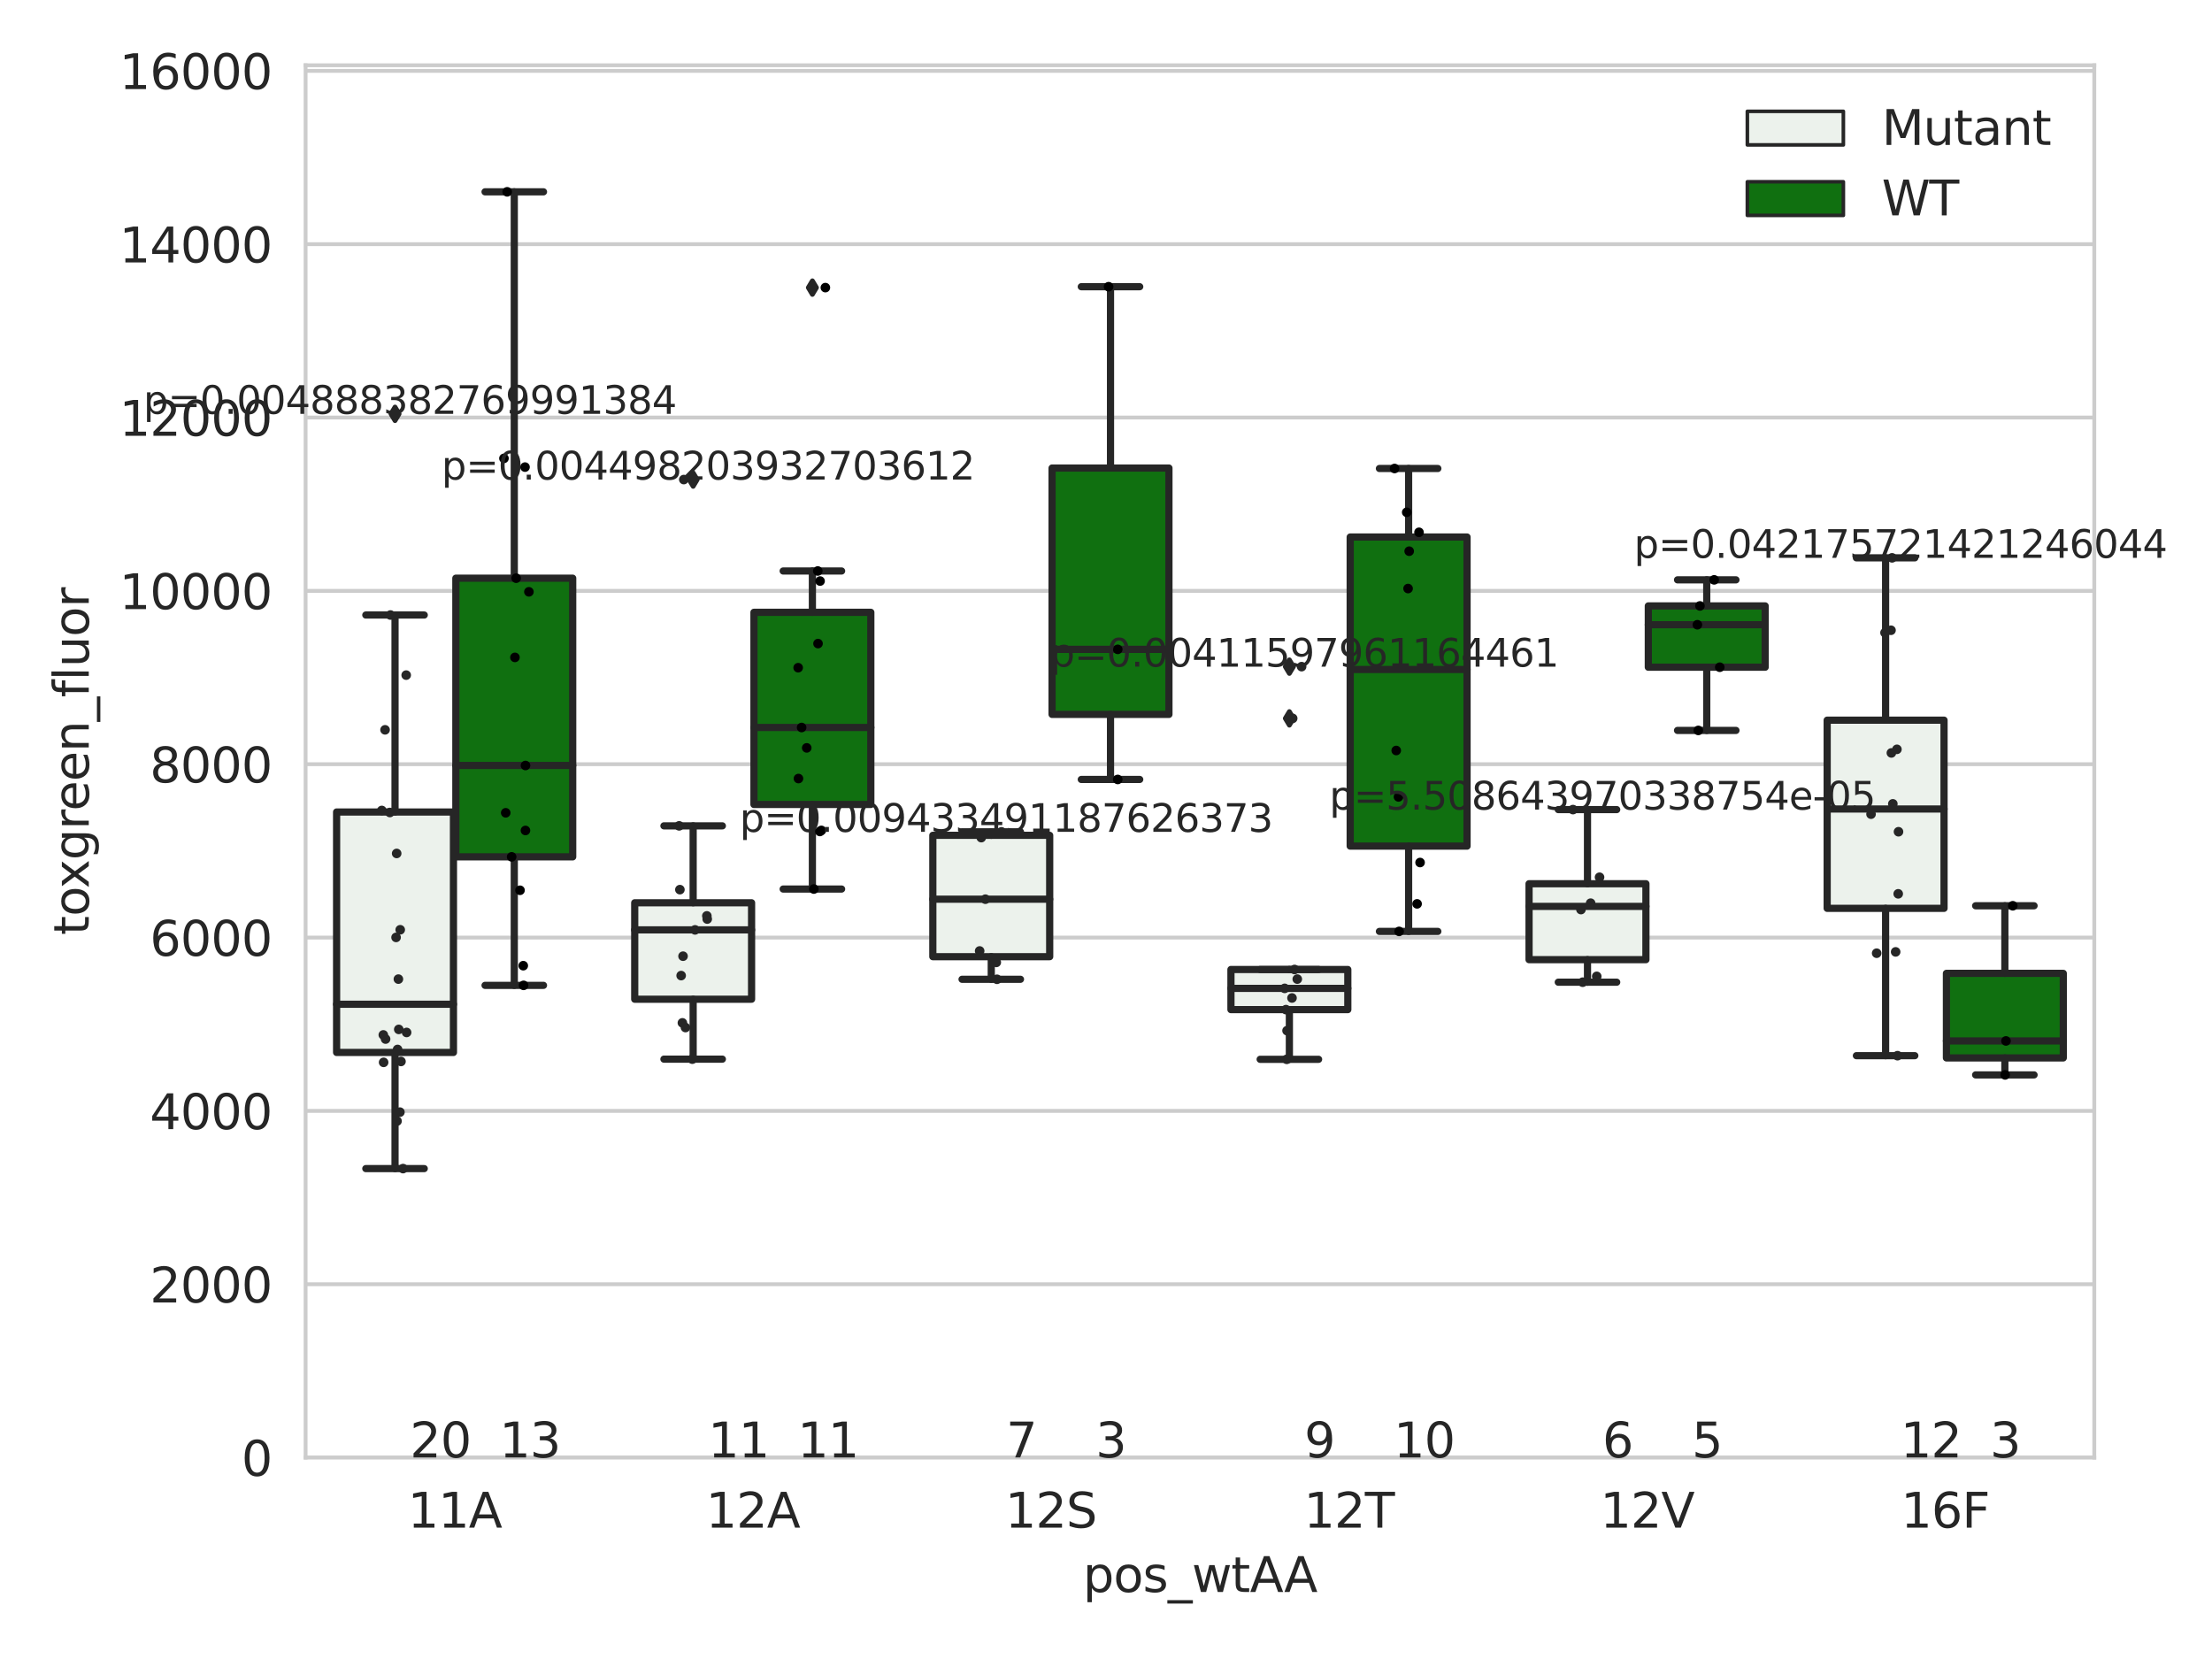 <?xml version="1.0" encoding="utf-8" standalone="no"?>
<!DOCTYPE svg PUBLIC "-//W3C//DTD SVG 1.1//EN"
  "http://www.w3.org/Graphics/SVG/1.1/DTD/svg11.dtd">
<svg xmlns:xlink="http://www.w3.org/1999/xlink" width="460.8pt" height="345.6pt" viewBox="0 0 460.8 345.6" xmlns="http://www.w3.org/2000/svg" version="1.1">
 <defs>
  <style type="text/css">*{stroke-linejoin: round; stroke-linecap: butt}</style>
 </defs>
 <g id="figure_1">
  <g id="patch_1">
   <path d="M 0 345.6 
L 460.8 345.6 
L 460.8 0 
L 0 0 
z
" style="fill: #ffffff"/>
  </g>
  <g id="axes_1">
   <g id="patch_2">
    <path d="M 63.661 303.64 
L 436.278 303.64 
L 436.278 13.592 
L 63.661 13.592 
z
" style="fill: #ffffff"/>
   </g>
   <g id="matplotlib.axis_1">
    <g id="xtick_1">
     <g id="text_1">
      <!-- 11A -->
      <g style="fill: #262626" transform="translate(84.93 318.238)scale(0.1 -0.1)">
       <defs>
        <path id="DejaVuSans-31" d="M 794 531 
L 1825 531 
L 1825 4091 
L 703 3866 
L 703 4441 
L 1819 4666 
L 2450 4666 
L 2450 531 
L 3481 531 
L 3481 0 
L 794 0 
L 794 531 
z
" transform="scale(0.016)"/>
        <path id="DejaVuSans-41" d="M 2188 4044 
L 1331 1722 
L 3047 1722 
L 2188 4044 
z
M 1831 4666 
L 2547 4666 
L 4325 0 
L 3669 0 
L 3244 1197 
L 1141 1197 
L 716 0 
L 50 0 
L 1831 4666 
z
" transform="scale(0.016)"/>
       </defs>
       <use xlink:href="#DejaVuSans-31"/>
       <use xlink:href="#DejaVuSans-31" x="63.623"/>
       <use xlink:href="#DejaVuSans-41" x="127.246"/>
      </g>
     </g>
    </g>
    <g id="xtick_2">
     <g id="text_2">
      <!-- 12A -->
      <g style="fill: #262626" transform="translate(147.033 318.238)scale(0.1 -0.1)">
       <defs>
        <path id="DejaVuSans-32" d="M 1228 531 
L 3431 531 
L 3431 0 
L 469 0 
L 469 531 
Q 828 903 1448 1529 
Q 2069 2156 2228 2338 
Q 2531 2678 2651 2914 
Q 2772 3150 2772 3378 
Q 2772 3750 2511 3984 
Q 2250 4219 1831 4219 
Q 1534 4219 1204 4116 
Q 875 4013 500 3803 
L 500 4441 
Q 881 4594 1212 4672 
Q 1544 4750 1819 4750 
Q 2544 4750 2975 4387 
Q 3406 4025 3406 3419 
Q 3406 3131 3298 2873 
Q 3191 2616 2906 2266 
Q 2828 2175 2409 1742 
Q 1991 1309 1228 531 
z
" transform="scale(0.016)"/>
       </defs>
       <use xlink:href="#DejaVuSans-31"/>
       <use xlink:href="#DejaVuSans-32" x="63.623"/>
       <use xlink:href="#DejaVuSans-41" x="127.246"/>
      </g>
     </g>
    </g>
    <g id="xtick_3">
     <g id="text_3">
      <!-- 12S -->
      <g style="fill: #262626" transform="translate(209.382 318.238)scale(0.1 -0.1)">
       <defs>
        <path id="DejaVuSans-53" d="M 3425 4513 
L 3425 3897 
Q 3066 4069 2747 4153 
Q 2428 4238 2131 4238 
Q 1616 4238 1336 4038 
Q 1056 3838 1056 3469 
Q 1056 3159 1242 3001 
Q 1428 2844 1947 2747 
L 2328 2669 
Q 3034 2534 3370 2195 
Q 3706 1856 3706 1288 
Q 3706 609 3251 259 
Q 2797 -91 1919 -91 
Q 1588 -91 1214 -16 
Q 841 59 441 206 
L 441 856 
Q 825 641 1194 531 
Q 1563 422 1919 422 
Q 2459 422 2753 634 
Q 3047 847 3047 1241 
Q 3047 1584 2836 1778 
Q 2625 1972 2144 2069 
L 1759 2144 
Q 1053 2284 737 2584 
Q 422 2884 422 3419 
Q 422 4038 858 4394 
Q 1294 4750 2059 4750 
Q 2388 4750 2728 4690 
Q 3069 4631 3425 4513 
z
" transform="scale(0.016)"/>
       </defs>
       <use xlink:href="#DejaVuSans-31"/>
       <use xlink:href="#DejaVuSans-32" x="63.623"/>
       <use xlink:href="#DejaVuSans-53" x="127.246"/>
      </g>
     </g>
    </g>
    <g id="xtick_4">
     <g id="text_4">
      <!-- 12T -->
      <g style="fill: #262626" transform="translate(271.605 318.238)scale(0.1 -0.1)">
       <defs>
        <path id="DejaVuSans-54" d="M -19 4666 
L 3928 4666 
L 3928 4134 
L 2272 4134 
L 2272 0 
L 1638 0 
L 1638 4134 
L -19 4134 
L -19 4666 
z
" transform="scale(0.016)"/>
       </defs>
       <use xlink:href="#DejaVuSans-31"/>
       <use xlink:href="#DejaVuSans-32" x="63.623"/>
       <use xlink:href="#DejaVuSans-54" x="127.246"/>
      </g>
     </g>
    </g>
    <g id="xtick_5">
     <g id="text_5">
      <!-- 12V -->
      <g style="fill: #262626" transform="translate(333.341 318.238)scale(0.1 -0.1)">
       <defs>
        <path id="DejaVuSans-56" d="M 1831 0 
L 50 4666 
L 709 4666 
L 2188 738 
L 3669 4666 
L 4325 4666 
L 2547 0 
L 1831 0 
z
" transform="scale(0.016)"/>
       </defs>
       <use xlink:href="#DejaVuSans-31"/>
       <use xlink:href="#DejaVuSans-32" x="63.623"/>
       <use xlink:href="#DejaVuSans-56" x="127.246"/>
      </g>
     </g>
    </g>
    <g id="xtick_6">
     <g id="text_6">
      <!-- 16F -->
      <g style="fill: #262626" transform="translate(395.989 318.238)scale(0.1 -0.1)">
       <defs>
        <path id="DejaVuSans-36" d="M 2113 2584 
Q 1688 2584 1439 2293 
Q 1191 2003 1191 1497 
Q 1191 994 1439 701 
Q 1688 409 2113 409 
Q 2538 409 2786 701 
Q 3034 994 3034 1497 
Q 3034 2003 2786 2293 
Q 2538 2584 2113 2584 
z
M 3366 4563 
L 3366 3988 
Q 3128 4100 2886 4159 
Q 2644 4219 2406 4219 
Q 1781 4219 1451 3797 
Q 1122 3375 1075 2522 
Q 1259 2794 1537 2939 
Q 1816 3084 2150 3084 
Q 2853 3084 3261 2657 
Q 3669 2231 3669 1497 
Q 3669 778 3244 343 
Q 2819 -91 2113 -91 
Q 1303 -91 875 529 
Q 447 1150 447 2328 
Q 447 3434 972 4092 
Q 1497 4750 2381 4750 
Q 2619 4750 2861 4703 
Q 3103 4656 3366 4563 
z
" transform="scale(0.016)"/>
        <path id="DejaVuSans-46" d="M 628 4666 
L 3309 4666 
L 3309 4134 
L 1259 4134 
L 1259 2759 
L 3109 2759 
L 3109 2228 
L 1259 2228 
L 1259 0 
L 628 0 
L 628 4666 
z
" transform="scale(0.016)"/>
       </defs>
       <use xlink:href="#DejaVuSans-31"/>
       <use xlink:href="#DejaVuSans-36" x="63.623"/>
       <use xlink:href="#DejaVuSans-46" x="127.246"/>
      </g>
     </g>
    </g>
    <g id="text_7">
     <!-- pos_wtAA -->
     <g style="fill: #262626" transform="translate(225.604 331.638)scale(0.1 -0.1)">
      <defs>
       <path id="DejaVuSans-70" d="M 1159 525 
L 1159 -1331 
L 581 -1331 
L 581 3500 
L 1159 3500 
L 1159 2969 
Q 1341 3281 1617 3432 
Q 1894 3584 2278 3584 
Q 2916 3584 3314 3078 
Q 3713 2572 3713 1747 
Q 3713 922 3314 415 
Q 2916 -91 2278 -91 
Q 1894 -91 1617 61 
Q 1341 213 1159 525 
z
M 3116 1747 
Q 3116 2381 2855 2742 
Q 2594 3103 2138 3103 
Q 1681 3103 1420 2742 
Q 1159 2381 1159 1747 
Q 1159 1113 1420 752 
Q 1681 391 2138 391 
Q 2594 391 2855 752 
Q 3116 1113 3116 1747 
z
" transform="scale(0.016)"/>
       <path id="DejaVuSans-6f" d="M 1959 3097 
Q 1497 3097 1228 2736 
Q 959 2375 959 1747 
Q 959 1119 1226 758 
Q 1494 397 1959 397 
Q 2419 397 2687 759 
Q 2956 1122 2956 1747 
Q 2956 2369 2687 2733 
Q 2419 3097 1959 3097 
z
M 1959 3584 
Q 2709 3584 3137 3096 
Q 3566 2609 3566 1747 
Q 3566 888 3137 398 
Q 2709 -91 1959 -91 
Q 1206 -91 779 398 
Q 353 888 353 1747 
Q 353 2609 779 3096 
Q 1206 3584 1959 3584 
z
" transform="scale(0.016)"/>
       <path id="DejaVuSans-73" d="M 2834 3397 
L 2834 2853 
Q 2591 2978 2328 3040 
Q 2066 3103 1784 3103 
Q 1356 3103 1142 2972 
Q 928 2841 928 2578 
Q 928 2378 1081 2264 
Q 1234 2150 1697 2047 
L 1894 2003 
Q 2506 1872 2764 1633 
Q 3022 1394 3022 966 
Q 3022 478 2636 193 
Q 2250 -91 1575 -91 
Q 1294 -91 989 -36 
Q 684 19 347 128 
L 347 722 
Q 666 556 975 473 
Q 1284 391 1588 391 
Q 1994 391 2212 530 
Q 2431 669 2431 922 
Q 2431 1156 2273 1281 
Q 2116 1406 1581 1522 
L 1381 1569 
Q 847 1681 609 1914 
Q 372 2147 372 2553 
Q 372 3047 722 3315 
Q 1072 3584 1716 3584 
Q 2034 3584 2315 3537 
Q 2597 3491 2834 3397 
z
" transform="scale(0.016)"/>
       <path id="DejaVuSans-5f" d="M 3263 -1063 
L 3263 -1509 
L -63 -1509 
L -63 -1063 
L 3263 -1063 
z
" transform="scale(0.016)"/>
       <path id="DejaVuSans-77" d="M 269 3500 
L 844 3500 
L 1563 769 
L 2278 3500 
L 2956 3500 
L 3675 769 
L 4391 3500 
L 4966 3500 
L 4050 0 
L 3372 0 
L 2619 2869 
L 1863 0 
L 1184 0 
L 269 3500 
z
" transform="scale(0.016)"/>
       <path id="DejaVuSans-74" d="M 1172 4494 
L 1172 3500 
L 2356 3500 
L 2356 3053 
L 1172 3053 
L 1172 1153 
Q 1172 725 1289 603 
Q 1406 481 1766 481 
L 2356 481 
L 2356 0 
L 1766 0 
Q 1100 0 847 248 
Q 594 497 594 1153 
L 594 3053 
L 172 3053 
L 172 3500 
L 594 3500 
L 594 4494 
L 1172 4494 
z
" transform="scale(0.016)"/>
      </defs>
      <use xlink:href="#DejaVuSans-70"/>
      <use xlink:href="#DejaVuSans-6f" x="63.477"/>
      <use xlink:href="#DejaVuSans-73" x="124.658"/>
      <use xlink:href="#DejaVuSans-5f" x="176.758"/>
      <use xlink:href="#DejaVuSans-77" x="226.758"/>
      <use xlink:href="#DejaVuSans-74" x="308.545"/>
      <use xlink:href="#DejaVuSans-41" x="347.754"/>
      <use xlink:href="#DejaVuSans-41" x="418.912"/>
     </g>
    </g>
   </g>
   <g id="matplotlib.axis_2">
    <g id="ytick_1">
     <g id="line2d_1">
      <path d="M 63.661 303.64 
L 436.278 303.64 
" clip-path="url(#p869f68dbd7)" style="fill: none; stroke: #cccccc; stroke-width: 0.8; stroke-linecap: round"/>
     </g>
     <g id="text_8">
      <!-- 0 -->
      <g style="fill: #262626" transform="translate(50.299 307.439)scale(0.1 -0.1)">
       <defs>
        <path id="DejaVuSans-30" d="M 2034 4250 
Q 1547 4250 1301 3770 
Q 1056 3291 1056 2328 
Q 1056 1369 1301 889 
Q 1547 409 2034 409 
Q 2525 409 2770 889 
Q 3016 1369 3016 2328 
Q 3016 3291 2770 3770 
Q 2525 4250 2034 4250 
z
M 2034 4750 
Q 2819 4750 3233 4129 
Q 3647 3509 3647 2328 
Q 3647 1150 3233 529 
Q 2819 -91 2034 -91 
Q 1250 -91 836 529 
Q 422 1150 422 2328 
Q 422 3509 836 4129 
Q 1250 4750 2034 4750 
z
" transform="scale(0.016)"/>
       </defs>
       <use xlink:href="#DejaVuSans-30"/>
      </g>
     </g>
    </g>
    <g id="ytick_2">
     <g id="line2d_2">
      <path d="M 63.661 267.53 
L 436.278 267.53 
" clip-path="url(#p869f68dbd7)" style="fill: none; stroke: #cccccc; stroke-width: 0.8; stroke-linecap: round"/>
     </g>
     <g id="text_9">
      <!-- 2000 -->
      <g style="fill: #262626" transform="translate(31.211 271.329)scale(0.1 -0.1)">
       <use xlink:href="#DejaVuSans-32"/>
       <use xlink:href="#DejaVuSans-30" x="63.623"/>
       <use xlink:href="#DejaVuSans-30" x="127.246"/>
       <use xlink:href="#DejaVuSans-30" x="190.869"/>
      </g>
     </g>
    </g>
    <g id="ytick_3">
     <g id="line2d_3">
      <path d="M 63.661 231.42 
L 436.278 231.42 
" clip-path="url(#p869f68dbd7)" style="fill: none; stroke: #cccccc; stroke-width: 0.8; stroke-linecap: round"/>
     </g>
     <g id="text_10">
      <!-- 4000 -->
      <g style="fill: #262626" transform="translate(31.211 235.219)scale(0.1 -0.1)">
       <defs>
        <path id="DejaVuSans-34" d="M 2419 4116 
L 825 1625 
L 2419 1625 
L 2419 4116 
z
M 2253 4666 
L 3047 4666 
L 3047 1625 
L 3713 1625 
L 3713 1100 
L 3047 1100 
L 3047 0 
L 2419 0 
L 2419 1100 
L 313 1100 
L 313 1709 
L 2253 4666 
z
" transform="scale(0.016)"/>
       </defs>
       <use xlink:href="#DejaVuSans-34"/>
       <use xlink:href="#DejaVuSans-30" x="63.623"/>
       <use xlink:href="#DejaVuSans-30" x="127.246"/>
       <use xlink:href="#DejaVuSans-30" x="190.869"/>
      </g>
     </g>
    </g>
    <g id="ytick_4">
     <g id="line2d_4">
      <path d="M 63.661 195.31 
L 436.278 195.31 
" clip-path="url(#p869f68dbd7)" style="fill: none; stroke: #cccccc; stroke-width: 0.8; stroke-linecap: round"/>
     </g>
     <g id="text_11">
      <!-- 6000 -->
      <g style="fill: #262626" transform="translate(31.211 199.109)scale(0.1 -0.1)">
       <use xlink:href="#DejaVuSans-36"/>
       <use xlink:href="#DejaVuSans-30" x="63.623"/>
       <use xlink:href="#DejaVuSans-30" x="127.246"/>
       <use xlink:href="#DejaVuSans-30" x="190.869"/>
      </g>
     </g>
    </g>
    <g id="ytick_5">
     <g id="line2d_5">
      <path d="M 63.661 159.2 
L 436.278 159.2 
" clip-path="url(#p869f68dbd7)" style="fill: none; stroke: #cccccc; stroke-width: 0.8; stroke-linecap: round"/>
     </g>
     <g id="text_12">
      <!-- 8000 -->
      <g style="fill: #262626" transform="translate(31.211 162.999)scale(0.1 -0.1)">
       <defs>
        <path id="DejaVuSans-38" d="M 2034 2216 
Q 1584 2216 1326 1975 
Q 1069 1734 1069 1313 
Q 1069 891 1326 650 
Q 1584 409 2034 409 
Q 2484 409 2743 651 
Q 3003 894 3003 1313 
Q 3003 1734 2745 1975 
Q 2488 2216 2034 2216 
z
M 1403 2484 
Q 997 2584 770 2862 
Q 544 3141 544 3541 
Q 544 4100 942 4425 
Q 1341 4750 2034 4750 
Q 2731 4750 3128 4425 
Q 3525 4100 3525 3541 
Q 3525 3141 3298 2862 
Q 3072 2584 2669 2484 
Q 3125 2378 3379 2068 
Q 3634 1759 3634 1313 
Q 3634 634 3220 271 
Q 2806 -91 2034 -91 
Q 1263 -91 848 271 
Q 434 634 434 1313 
Q 434 1759 690 2068 
Q 947 2378 1403 2484 
z
M 1172 3481 
Q 1172 3119 1398 2916 
Q 1625 2713 2034 2713 
Q 2441 2713 2670 2916 
Q 2900 3119 2900 3481 
Q 2900 3844 2670 4047 
Q 2441 4250 2034 4250 
Q 1625 4250 1398 4047 
Q 1172 3844 1172 3481 
z
" transform="scale(0.016)"/>
       </defs>
       <use xlink:href="#DejaVuSans-38"/>
       <use xlink:href="#DejaVuSans-30" x="63.623"/>
       <use xlink:href="#DejaVuSans-30" x="127.246"/>
       <use xlink:href="#DejaVuSans-30" x="190.869"/>
      </g>
     </g>
    </g>
    <g id="ytick_6">
     <g id="line2d_6">
      <path d="M 63.661 123.09 
L 436.278 123.09 
" clip-path="url(#p869f68dbd7)" style="fill: none; stroke: #cccccc; stroke-width: 0.8; stroke-linecap: round"/>
     </g>
     <g id="text_13">
      <!-- 10000 -->
      <g style="fill: #262626" transform="translate(24.849 126.889)scale(0.1 -0.1)">
       <use xlink:href="#DejaVuSans-31"/>
       <use xlink:href="#DejaVuSans-30" x="63.623"/>
       <use xlink:href="#DejaVuSans-30" x="127.246"/>
       <use xlink:href="#DejaVuSans-30" x="190.869"/>
       <use xlink:href="#DejaVuSans-30" x="254.492"/>
      </g>
     </g>
    </g>
    <g id="ytick_7">
     <g id="line2d_7">
      <path d="M 63.661 86.98 
L 436.278 86.98 
" clip-path="url(#p869f68dbd7)" style="fill: none; stroke: #cccccc; stroke-width: 0.8; stroke-linecap: round"/>
     </g>
     <g id="text_14">
      <!-- 12000 -->
      <g style="fill: #262626" transform="translate(24.849 90.779)scale(0.1 -0.1)">
       <use xlink:href="#DejaVuSans-31"/>
       <use xlink:href="#DejaVuSans-32" x="63.623"/>
       <use xlink:href="#DejaVuSans-30" x="127.246"/>
       <use xlink:href="#DejaVuSans-30" x="190.869"/>
       <use xlink:href="#DejaVuSans-30" x="254.492"/>
      </g>
     </g>
    </g>
    <g id="ytick_8">
     <g id="line2d_8">
      <path d="M 63.661 50.87 
L 436.278 50.87 
" clip-path="url(#p869f68dbd7)" style="fill: none; stroke: #cccccc; stroke-width: 0.8; stroke-linecap: round"/>
     </g>
     <g id="text_15">
      <!-- 14000 -->
      <g style="fill: #262626" transform="translate(24.849 54.669)scale(0.1 -0.1)">
       <use xlink:href="#DejaVuSans-31"/>
       <use xlink:href="#DejaVuSans-34" x="63.623"/>
       <use xlink:href="#DejaVuSans-30" x="127.246"/>
       <use xlink:href="#DejaVuSans-30" x="190.869"/>
       <use xlink:href="#DejaVuSans-30" x="254.492"/>
      </g>
     </g>
    </g>
    <g id="ytick_9">
     <g id="line2d_9">
      <path d="M 63.661 14.76 
L 436.278 14.76 
" clip-path="url(#p869f68dbd7)" style="fill: none; stroke: #cccccc; stroke-width: 0.8; stroke-linecap: round"/>
     </g>
     <g id="text_16">
      <!-- 16000 -->
      <g style="fill: #262626" transform="translate(24.849 18.559)scale(0.1 -0.1)">
       <use xlink:href="#DejaVuSans-31"/>
       <use xlink:href="#DejaVuSans-36" x="63.623"/>
       <use xlink:href="#DejaVuSans-30" x="127.246"/>
       <use xlink:href="#DejaVuSans-30" x="190.869"/>
       <use xlink:href="#DejaVuSans-30" x="254.492"/>
      </g>
     </g>
    </g>
    <g id="text_17">
     <!-- toxgreen_fluor -->
     <g style="fill: #262626" transform="translate(18.491 194.81)rotate(-90)scale(0.1 -0.1)">
      <defs>
       <path id="DejaVuSans-78" d="M 3513 3500 
L 2247 1797 
L 3578 0 
L 2900 0 
L 1881 1375 
L 863 0 
L 184 0 
L 1544 1831 
L 300 3500 
L 978 3500 
L 1906 2253 
L 2834 3500 
L 3513 3500 
z
" transform="scale(0.016)"/>
       <path id="DejaVuSans-67" d="M 2906 1791 
Q 2906 2416 2648 2759 
Q 2391 3103 1925 3103 
Q 1463 3103 1205 2759 
Q 947 2416 947 1791 
Q 947 1169 1205 825 
Q 1463 481 1925 481 
Q 2391 481 2648 825 
Q 2906 1169 2906 1791 
z
M 3481 434 
Q 3481 -459 3084 -895 
Q 2688 -1331 1869 -1331 
Q 1566 -1331 1297 -1286 
Q 1028 -1241 775 -1147 
L 775 -588 
Q 1028 -725 1275 -790 
Q 1522 -856 1778 -856 
Q 2344 -856 2625 -561 
Q 2906 -266 2906 331 
L 2906 616 
Q 2728 306 2450 153 
Q 2172 0 1784 0 
Q 1141 0 747 490 
Q 353 981 353 1791 
Q 353 2603 747 3093 
Q 1141 3584 1784 3584 
Q 2172 3584 2450 3431 
Q 2728 3278 2906 2969 
L 2906 3500 
L 3481 3500 
L 3481 434 
z
" transform="scale(0.016)"/>
       <path id="DejaVuSans-72" d="M 2631 2963 
Q 2534 3019 2420 3045 
Q 2306 3072 2169 3072 
Q 1681 3072 1420 2755 
Q 1159 2438 1159 1844 
L 1159 0 
L 581 0 
L 581 3500 
L 1159 3500 
L 1159 2956 
Q 1341 3275 1631 3429 
Q 1922 3584 2338 3584 
Q 2397 3584 2469 3576 
Q 2541 3569 2628 3553 
L 2631 2963 
z
" transform="scale(0.016)"/>
       <path id="DejaVuSans-65" d="M 3597 1894 
L 3597 1613 
L 953 1613 
Q 991 1019 1311 708 
Q 1631 397 2203 397 
Q 2534 397 2845 478 
Q 3156 559 3463 722 
L 3463 178 
Q 3153 47 2828 -22 
Q 2503 -91 2169 -91 
Q 1331 -91 842 396 
Q 353 884 353 1716 
Q 353 2575 817 3079 
Q 1281 3584 2069 3584 
Q 2775 3584 3186 3129 
Q 3597 2675 3597 1894 
z
M 3022 2063 
Q 3016 2534 2758 2815 
Q 2500 3097 2075 3097 
Q 1594 3097 1305 2825 
Q 1016 2553 972 2059 
L 3022 2063 
z
" transform="scale(0.016)"/>
       <path id="DejaVuSans-6e" d="M 3513 2113 
L 3513 0 
L 2938 0 
L 2938 2094 
Q 2938 2591 2744 2837 
Q 2550 3084 2163 3084 
Q 1697 3084 1428 2787 
Q 1159 2491 1159 1978 
L 1159 0 
L 581 0 
L 581 3500 
L 1159 3500 
L 1159 2956 
Q 1366 3272 1645 3428 
Q 1925 3584 2291 3584 
Q 2894 3584 3203 3211 
Q 3513 2838 3513 2113 
z
" transform="scale(0.016)"/>
       <path id="DejaVuSans-66" d="M 2375 4863 
L 2375 4384 
L 1825 4384 
Q 1516 4384 1395 4259 
Q 1275 4134 1275 3809 
L 1275 3500 
L 2222 3500 
L 2222 3053 
L 1275 3053 
L 1275 0 
L 697 0 
L 697 3053 
L 147 3053 
L 147 3500 
L 697 3500 
L 697 3744 
Q 697 4328 969 4595 
Q 1241 4863 1831 4863 
L 2375 4863 
z
" transform="scale(0.016)"/>
       <path id="DejaVuSans-6c" d="M 603 4863 
L 1178 4863 
L 1178 0 
L 603 0 
L 603 4863 
z
" transform="scale(0.016)"/>
       <path id="DejaVuSans-75" d="M 544 1381 
L 544 3500 
L 1119 3500 
L 1119 1403 
Q 1119 906 1312 657 
Q 1506 409 1894 409 
Q 2359 409 2629 706 
Q 2900 1003 2900 1516 
L 2900 3500 
L 3475 3500 
L 3475 0 
L 2900 0 
L 2900 538 
Q 2691 219 2414 64 
Q 2138 -91 1772 -91 
Q 1169 -91 856 284 
Q 544 659 544 1381 
z
M 1991 3584 
L 1991 3584 
z
" transform="scale(0.016)"/>
      </defs>
      <use xlink:href="#DejaVuSans-74"/>
      <use xlink:href="#DejaVuSans-6f" x="39.209"/>
      <use xlink:href="#DejaVuSans-78" x="97.266"/>
      <use xlink:href="#DejaVuSans-67" x="156.445"/>
      <use xlink:href="#DejaVuSans-72" x="219.922"/>
      <use xlink:href="#DejaVuSans-65" x="258.785"/>
      <use xlink:href="#DejaVuSans-65" x="320.309"/>
      <use xlink:href="#DejaVuSans-6e" x="381.832"/>
      <use xlink:href="#DejaVuSans-5f" x="445.211"/>
      <use xlink:href="#DejaVuSans-66" x="495.211"/>
      <use xlink:href="#DejaVuSans-6c" x="530.416"/>
      <use xlink:href="#DejaVuSans-75" x="558.199"/>
      <use xlink:href="#DejaVuSans-6f" x="621.578"/>
      <use xlink:href="#DejaVuSans-72" x="682.76"/>
     </g>
    </g>
   </g>
   <g id="patch_3">
    <path d="M 70.12 219.246 
L 94.464 219.246 
L 94.464 169.152 
L 70.12 169.152 
L 70.12 219.246 
z
" clip-path="url(#p869f68dbd7)" style="fill: #ecf2ec; stroke: #262626; stroke-width: 1.5; stroke-linejoin: miter"/>
   </g>
   <g id="patch_4">
    <path d="M 94.961 178.499 
L 119.305 178.499 
L 119.305 120.447 
L 94.961 120.447 
L 94.961 178.499 
z
" clip-path="url(#p869f68dbd7)" style="fill: #107010; stroke: #262626; stroke-width: 1.5; stroke-linejoin: miter"/>
   </g>
   <g id="patch_5">
    <path d="M 132.223 208.155 
L 156.567 208.155 
L 156.567 188.064 
L 132.223 188.064 
L 132.223 208.155 
z
" clip-path="url(#p869f68dbd7)" style="fill: #ecf2ec; stroke: #262626; stroke-width: 1.5; stroke-linejoin: miter"/>
   </g>
   <g id="patch_6">
    <path d="M 157.064 167.587 
L 181.408 167.587 
L 181.408 127.556 
L 157.064 127.556 
L 157.064 167.587 
z
" clip-path="url(#p869f68dbd7)" style="fill: #107010; stroke: #262626; stroke-width: 1.5; stroke-linejoin: miter"/>
   </g>
   <g id="patch_7">
    <path d="M 194.326 199.294 
L 218.67 199.294 
L 218.67 174.011 
L 194.326 174.011 
L 194.326 199.294 
z
" clip-path="url(#p869f68dbd7)" style="fill: #ecf2ec; stroke: #262626; stroke-width: 1.5; stroke-linejoin: miter"/>
   </g>
   <g id="patch_8">
    <path d="M 219.167 148.824 
L 243.511 148.824 
L 243.511 97.5 
L 219.167 97.5 
L 219.167 148.824 
z
" clip-path="url(#p869f68dbd7)" style="fill: #107010; stroke: #262626; stroke-width: 1.5; stroke-linejoin: miter"/>
   </g>
   <g id="patch_9">
    <path d="M 256.429 210.325 
L 280.773 210.325 
L 280.773 201.961 
L 256.429 201.961 
L 256.429 210.325 
z
" clip-path="url(#p869f68dbd7)" style="fill: #ecf2ec; stroke: #262626; stroke-width: 1.5; stroke-linejoin: miter"/>
   </g>
   <g id="patch_10">
    <path d="M 281.27 176.261 
L 305.614 176.261 
L 305.614 111.872 
L 281.27 111.872 
L 281.27 176.261 
z
" clip-path="url(#p869f68dbd7)" style="fill: #107010; stroke: #262626; stroke-width: 1.5; stroke-linejoin: miter"/>
   </g>
   <g id="patch_11">
    <path d="M 318.531 199.914 
L 342.876 199.914 
L 342.876 184.097 
L 318.531 184.097 
L 318.531 199.914 
z
" clip-path="url(#p869f68dbd7)" style="fill: #ecf2ec; stroke: #262626; stroke-width: 1.5; stroke-linejoin: miter"/>
   </g>
   <g id="patch_12">
    <path d="M 343.372 138.994 
L 367.717 138.994 
L 367.717 126.224 
L 343.372 126.224 
L 343.372 138.994 
z
" clip-path="url(#p869f68dbd7)" style="fill: #107010; stroke: #262626; stroke-width: 1.5; stroke-linejoin: miter"/>
   </g>
   <g id="patch_13">
    <path d="M 380.634 189.223 
L 404.979 189.223 
L 404.979 150.025 
L 380.634 150.025 
L 380.634 189.223 
z
" clip-path="url(#p869f68dbd7)" style="fill: #ecf2ec; stroke: #262626; stroke-width: 1.5; stroke-linejoin: miter"/>
   </g>
   <g id="patch_14">
    <path d="M 405.475 220.383 
L 429.82 220.383 
L 429.82 202.768 
L 405.475 202.768 
L 405.475 220.383 
z
" clip-path="url(#p869f68dbd7)" style="fill: #107010; stroke: #262626; stroke-width: 1.5; stroke-linejoin: miter"/>
   </g>
   <g id="patch_15">
    <path d="M 94.713 303.64 
L 94.713 303.64 
L 94.713 303.64 
L 94.713 303.64 
z
" clip-path="url(#p869f68dbd7)" style="fill: #ecf2ec; stroke: #262626; stroke-width: 0.75; stroke-linejoin: miter"/>
   </g>
   <g id="patch_16">
    <path d="M 94.713 303.64 
L 94.713 303.64 
L 94.713 303.64 
L 94.713 303.64 
z
" clip-path="url(#p869f68dbd7)" style="fill: #107010; stroke: #262626; stroke-width: 0.75; stroke-linejoin: miter"/>
   </g>
   <g id="PathCollection_1"/>
   <g id="PathCollection_2"/>
   <g id="line2d_10">
    <path d="M 82.292 219.246 
L 82.292 243.441 
" clip-path="url(#p869f68dbd7)" style="fill: none; stroke: #262626; stroke-width: 1.5; stroke-linecap: round"/>
   </g>
   <g id="line2d_11">
    <path d="M 82.292 169.152 
L 82.292 128.12 
" clip-path="url(#p869f68dbd7)" style="fill: none; stroke: #262626; stroke-width: 1.5; stroke-linecap: round"/>
   </g>
   <g id="line2d_12">
    <path d="M 76.206 243.441 
L 88.378 243.441 
" clip-path="url(#p869f68dbd7)" style="fill: none; stroke: #262626; stroke-width: 1.5; stroke-linecap: round"/>
   </g>
   <g id="line2d_13">
    <path d="M 76.206 128.12 
L 88.378 128.12 
" clip-path="url(#p869f68dbd7)" style="fill: none; stroke: #262626; stroke-width: 1.5; stroke-linecap: round"/>
   </g>
   <g id="line2d_14">
    <defs>
     <path id="m0b1d64b1a1" d="M -0 1.414 
L 0.849 0 
L 0 -1.414 
L -0.849 -0 
z
" style="stroke: #262626; stroke-linejoin: miter"/>
    </defs>
    <g clip-path="url(#p869f68dbd7)">
     <use xlink:href="#m0b1d64b1a1" x="82.292" y="86.211" style="fill: #262626; stroke: #262626; stroke-linejoin: miter"/>
    </g>
   </g>
   <g id="line2d_15">
    <path d="M 107.133 178.499 
L 107.133 205.268 
" clip-path="url(#p869f68dbd7)" style="fill: none; stroke: #262626; stroke-width: 1.5; stroke-linecap: round"/>
   </g>
   <g id="line2d_16">
    <path d="M 107.133 120.447 
L 107.133 39.96 
" clip-path="url(#p869f68dbd7)" style="fill: none; stroke: #262626; stroke-width: 1.5; stroke-linecap: round"/>
   </g>
   <g id="line2d_17">
    <path d="M 101.047 205.268 
L 113.219 205.268 
" clip-path="url(#p869f68dbd7)" style="fill: none; stroke: #262626; stroke-width: 1.5; stroke-linecap: round"/>
   </g>
   <g id="line2d_18">
    <path d="M 101.047 39.96 
L 113.219 39.96 
" clip-path="url(#p869f68dbd7)" style="fill: none; stroke: #262626; stroke-width: 1.5; stroke-linecap: round"/>
   </g>
   <g id="line2d_19"/>
   <g id="line2d_20">
    <path d="M 144.395 208.155 
L 144.395 220.638 
" clip-path="url(#p869f68dbd7)" style="fill: none; stroke: #262626; stroke-width: 1.5; stroke-linecap: round"/>
   </g>
   <g id="line2d_21">
    <path d="M 144.395 188.064 
L 144.395 172.04 
" clip-path="url(#p869f68dbd7)" style="fill: none; stroke: #262626; stroke-width: 1.5; stroke-linecap: round"/>
   </g>
   <g id="line2d_22">
    <path d="M 138.309 220.638 
L 150.481 220.638 
" clip-path="url(#p869f68dbd7)" style="fill: none; stroke: #262626; stroke-width: 1.5; stroke-linecap: round"/>
   </g>
   <g id="line2d_23">
    <path d="M 138.309 172.04 
L 150.481 172.04 
" clip-path="url(#p869f68dbd7)" style="fill: none; stroke: #262626; stroke-width: 1.5; stroke-linecap: round"/>
   </g>
   <g id="line2d_24">
    <g clip-path="url(#p869f68dbd7)">
     <use xlink:href="#m0b1d64b1a1" x="144.395" y="99.902" style="fill: #262626; stroke: #262626; stroke-linejoin: miter"/>
    </g>
   </g>
   <g id="line2d_25">
    <path d="M 169.236 167.587 
L 169.236 185.203 
" clip-path="url(#p869f68dbd7)" style="fill: none; stroke: #262626; stroke-width: 1.5; stroke-linecap: round"/>
   </g>
   <g id="line2d_26">
    <path d="M 169.236 127.556 
L 169.236 118.949 
" clip-path="url(#p869f68dbd7)" style="fill: none; stroke: #262626; stroke-width: 1.5; stroke-linecap: round"/>
   </g>
   <g id="line2d_27">
    <path d="M 163.15 185.203 
L 175.322 185.203 
" clip-path="url(#p869f68dbd7)" style="fill: none; stroke: #262626; stroke-width: 1.5; stroke-linecap: round"/>
   </g>
   <g id="line2d_28">
    <path d="M 163.15 118.949 
L 175.322 118.949 
" clip-path="url(#p869f68dbd7)" style="fill: none; stroke: #262626; stroke-width: 1.5; stroke-linecap: round"/>
   </g>
   <g id="line2d_29">
    <g clip-path="url(#p869f68dbd7)">
     <use xlink:href="#m0b1d64b1a1" x="169.236" y="59.915" style="fill: #262626; stroke: #262626; stroke-linejoin: miter"/>
    </g>
   </g>
   <g id="line2d_30">
    <path d="M 206.498 199.294 
L 206.498 204.003 
" clip-path="url(#p869f68dbd7)" style="fill: none; stroke: #262626; stroke-width: 1.5; stroke-linecap: round"/>
   </g>
   <g id="line2d_31">
    <path d="M 206.498 174.011 
L 206.498 173.292 
" clip-path="url(#p869f68dbd7)" style="fill: none; stroke: #262626; stroke-width: 1.5; stroke-linecap: round"/>
   </g>
   <g id="line2d_32">
    <path d="M 200.412 204.003 
L 212.584 204.003 
" clip-path="url(#p869f68dbd7)" style="fill: none; stroke: #262626; stroke-width: 1.5; stroke-linecap: round"/>
   </g>
   <g id="line2d_33">
    <path d="M 200.412 173.292 
L 212.584 173.292 
" clip-path="url(#p869f68dbd7)" style="fill: none; stroke: #262626; stroke-width: 1.5; stroke-linecap: round"/>
   </g>
   <g id="line2d_34"/>
   <g id="line2d_35">
    <path d="M 231.339 148.824 
L 231.339 162.376 
" clip-path="url(#p869f68dbd7)" style="fill: none; stroke: #262626; stroke-width: 1.5; stroke-linecap: round"/>
   </g>
   <g id="line2d_36">
    <path d="M 231.339 97.5 
L 231.339 59.726 
" clip-path="url(#p869f68dbd7)" style="fill: none; stroke: #262626; stroke-width: 1.5; stroke-linecap: round"/>
   </g>
   <g id="line2d_37">
    <path d="M 225.253 162.376 
L 237.425 162.376 
" clip-path="url(#p869f68dbd7)" style="fill: none; stroke: #262626; stroke-width: 1.5; stroke-linecap: round"/>
   </g>
   <g id="line2d_38">
    <path d="M 225.253 59.726 
L 237.425 59.726 
" clip-path="url(#p869f68dbd7)" style="fill: none; stroke: #262626; stroke-width: 1.5; stroke-linecap: round"/>
   </g>
   <g id="line2d_39"/>
   <g id="line2d_40">
    <path d="M 268.601 210.325 
L 268.601 220.675 
" clip-path="url(#p869f68dbd7)" style="fill: none; stroke: #262626; stroke-width: 1.5; stroke-linecap: round"/>
   </g>
   <g id="line2d_41">
    <path d="M 268.601 201.961 
L 268.601 201.961 
" clip-path="url(#p869f68dbd7)" style="fill: none; stroke: #262626; stroke-width: 1.5; stroke-linecap: round"/>
   </g>
   <g id="line2d_42">
    <path d="M 262.515 220.675 
L 274.687 220.675 
" clip-path="url(#p869f68dbd7)" style="fill: none; stroke: #262626; stroke-width: 1.5; stroke-linecap: round"/>
   </g>
   <g id="line2d_43">
    <path d="M 262.515 201.961 
L 274.687 201.961 
" clip-path="url(#p869f68dbd7)" style="fill: none; stroke: #262626; stroke-width: 1.5; stroke-linecap: round"/>
   </g>
   <g id="line2d_44">
    <g clip-path="url(#p869f68dbd7)">
     <use xlink:href="#m0b1d64b1a1" x="268.601" y="138.874" style="fill: #262626; stroke: #262626; stroke-linejoin: miter"/>
     <use xlink:href="#m0b1d64b1a1" x="268.601" y="149.652" style="fill: #262626; stroke: #262626; stroke-linejoin: miter"/>
    </g>
   </g>
   <g id="line2d_45">
    <path d="M 293.442 176.261 
L 293.442 194.03 
" clip-path="url(#p869f68dbd7)" style="fill: none; stroke: #262626; stroke-width: 1.5; stroke-linecap: round"/>
   </g>
   <g id="line2d_46">
    <path d="M 293.442 111.872 
L 293.442 97.596 
" clip-path="url(#p869f68dbd7)" style="fill: none; stroke: #262626; stroke-width: 1.5; stroke-linecap: round"/>
   </g>
   <g id="line2d_47">
    <path d="M 287.356 194.03 
L 299.528 194.03 
" clip-path="url(#p869f68dbd7)" style="fill: none; stroke: #262626; stroke-width: 1.5; stroke-linecap: round"/>
   </g>
   <g id="line2d_48">
    <path d="M 287.356 97.596 
L 299.528 97.596 
" clip-path="url(#p869f68dbd7)" style="fill: none; stroke: #262626; stroke-width: 1.5; stroke-linecap: round"/>
   </g>
   <g id="line2d_49"/>
   <g id="line2d_50">
    <path d="M 330.704 199.914 
L 330.704 204.608 
" clip-path="url(#p869f68dbd7)" style="fill: none; stroke: #262626; stroke-width: 1.5; stroke-linecap: round"/>
   </g>
   <g id="line2d_51">
    <path d="M 330.704 184.097 
L 330.704 168.653 
" clip-path="url(#p869f68dbd7)" style="fill: none; stroke: #262626; stroke-width: 1.5; stroke-linecap: round"/>
   </g>
   <g id="line2d_52">
    <path d="M 324.617 204.608 
L 336.79 204.608 
" clip-path="url(#p869f68dbd7)" style="fill: none; stroke: #262626; stroke-width: 1.5; stroke-linecap: round"/>
   </g>
   <g id="line2d_53">
    <path d="M 324.617 168.653 
L 336.79 168.653 
" clip-path="url(#p869f68dbd7)" style="fill: none; stroke: #262626; stroke-width: 1.5; stroke-linecap: round"/>
   </g>
   <g id="line2d_54"/>
   <g id="line2d_55">
    <path d="M 355.545 138.994 
L 355.545 152.162 
" clip-path="url(#p869f68dbd7)" style="fill: none; stroke: #262626; stroke-width: 1.5; stroke-linecap: round"/>
   </g>
   <g id="line2d_56">
    <path d="M 355.545 126.224 
L 355.545 120.793 
" clip-path="url(#p869f68dbd7)" style="fill: none; stroke: #262626; stroke-width: 1.5; stroke-linecap: round"/>
   </g>
   <g id="line2d_57">
    <path d="M 349.459 152.162 
L 361.631 152.162 
" clip-path="url(#p869f68dbd7)" style="fill: none; stroke: #262626; stroke-width: 1.5; stroke-linecap: round"/>
   </g>
   <g id="line2d_58">
    <path d="M 349.459 120.793 
L 361.631 120.793 
" clip-path="url(#p869f68dbd7)" style="fill: none; stroke: #262626; stroke-width: 1.5; stroke-linecap: round"/>
   </g>
   <g id="line2d_59"/>
   <g id="line2d_60">
    <path d="M 392.806 189.223 
L 392.806 219.917 
" clip-path="url(#p869f68dbd7)" style="fill: none; stroke: #262626; stroke-width: 1.5; stroke-linecap: round"/>
   </g>
   <g id="line2d_61">
    <path d="M 392.806 150.025 
L 392.806 116.209 
" clip-path="url(#p869f68dbd7)" style="fill: none; stroke: #262626; stroke-width: 1.5; stroke-linecap: round"/>
   </g>
   <g id="line2d_62">
    <path d="M 386.72 219.917 
L 398.892 219.917 
" clip-path="url(#p869f68dbd7)" style="fill: none; stroke: #262626; stroke-width: 1.5; stroke-linecap: round"/>
   </g>
   <g id="line2d_63">
    <path d="M 386.72 116.209 
L 398.892 116.209 
" clip-path="url(#p869f68dbd7)" style="fill: none; stroke: #262626; stroke-width: 1.5; stroke-linecap: round"/>
   </g>
   <g id="line2d_64"/>
   <g id="line2d_65">
    <path d="M 417.648 220.383 
L 417.648 223.919 
" clip-path="url(#p869f68dbd7)" style="fill: none; stroke: #262626; stroke-width: 1.5; stroke-linecap: round"/>
   </g>
   <g id="line2d_66">
    <path d="M 417.648 202.768 
L 417.648 188.688 
" clip-path="url(#p869f68dbd7)" style="fill: none; stroke: #262626; stroke-width: 1.5; stroke-linecap: round"/>
   </g>
   <g id="line2d_67">
    <path d="M 411.561 223.919 
L 423.734 223.919 
" clip-path="url(#p869f68dbd7)" style="fill: none; stroke: #262626; stroke-width: 1.5; stroke-linecap: round"/>
   </g>
   <g id="line2d_68">
    <path d="M 411.561 188.688 
L 423.734 188.688 
" clip-path="url(#p869f68dbd7)" style="fill: none; stroke: #262626; stroke-width: 1.5; stroke-linecap: round"/>
   </g>
   <g id="line2d_69"/>
   <g id="line2d_70">
    <path d="M 70.12 209.205 
L 94.464 209.205 
" clip-path="url(#p869f68dbd7)" style="fill: none; stroke: #262626; stroke-width: 1.5; stroke-linecap: round"/>
   </g>
   <g id="line2d_71">
    <path d="M 94.961 159.463 
L 119.305 159.463 
" clip-path="url(#p869f68dbd7)" style="fill: none; stroke: #262626; stroke-width: 1.5; stroke-linecap: round"/>
   </g>
   <g id="line2d_72">
    <path d="M 132.223 193.711 
L 156.567 193.711 
" clip-path="url(#p869f68dbd7)" style="fill: none; stroke: #262626; stroke-width: 1.5; stroke-linecap: round"/>
   </g>
   <g id="line2d_73">
    <path d="M 157.064 151.553 
L 181.408 151.553 
" clip-path="url(#p869f68dbd7)" style="fill: none; stroke: #262626; stroke-width: 1.5; stroke-linecap: round"/>
   </g>
   <g id="line2d_74">
    <path d="M 194.326 187.318 
L 218.67 187.318 
" clip-path="url(#p869f68dbd7)" style="fill: none; stroke: #262626; stroke-width: 1.5; stroke-linecap: round"/>
   </g>
   <g id="line2d_75">
    <path d="M 219.167 135.273 
L 243.511 135.273 
" clip-path="url(#p869f68dbd7)" style="fill: none; stroke: #262626; stroke-width: 1.5; stroke-linecap: round"/>
   </g>
   <g id="line2d_76">
    <path d="M 256.429 205.894 
L 280.773 205.894 
" clip-path="url(#p869f68dbd7)" style="fill: none; stroke: #262626; stroke-width: 1.5; stroke-linecap: round"/>
   </g>
   <g id="line2d_77">
    <path d="M 281.27 139.474 
L 305.614 139.474 
" clip-path="url(#p869f68dbd7)" style="fill: none; stroke: #262626; stroke-width: 1.5; stroke-linecap: round"/>
   </g>
   <g id="line2d_78">
    <path d="M 318.531 188.815 
L 342.876 188.815 
" clip-path="url(#p869f68dbd7)" style="fill: none; stroke: #262626; stroke-width: 1.5; stroke-linecap: round"/>
   </g>
   <g id="line2d_79">
    <path d="M 343.372 130.146 
L 367.717 130.146 
" clip-path="url(#p869f68dbd7)" style="fill: none; stroke: #262626; stroke-width: 1.5; stroke-linecap: round"/>
   </g>
   <g id="line2d_80">
    <path d="M 380.634 168.53 
L 404.979 168.53 
" clip-path="url(#p869f68dbd7)" style="fill: none; stroke: #262626; stroke-width: 1.5; stroke-linecap: round"/>
   </g>
   <g id="line2d_81">
    <path d="M 405.475 216.848 
L 429.82 216.848 
" clip-path="url(#p869f68dbd7)" style="fill: none; stroke: #262626; stroke-width: 1.5; stroke-linecap: round"/>
   </g>
   <g id="patch_17">
    <path d="M 63.661 303.64 
L 63.661 13.592 
" style="fill: none; stroke: #cccccc; stroke-width: 0.8; stroke-linejoin: miter; stroke-linecap: square"/>
   </g>
   <g id="patch_18">
    <path d="M 436.278 303.64 
L 436.278 13.592 
" style="fill: none; stroke: #cccccc; stroke-width: 0.8; stroke-linejoin: miter; stroke-linecap: square"/>
   </g>
   <g id="patch_19">
    <path d="M 63.661 303.64 
L 436.278 303.64 
" style="fill: none; stroke: #cccccc; stroke-width: 0.8; stroke-linejoin: miter; stroke-linecap: square"/>
   </g>
   <g id="patch_20">
    <path d="M 63.661 13.592 
L 436.278 13.592 
" style="fill: none; stroke: #cccccc; stroke-width: 0.8; stroke-linejoin: miter; stroke-linecap: square"/>
   </g>
   <g id="PathCollection_3">
    <defs>
     <path id="C0_0_559b035664" d="M 0 1 
C 0.265 1 0.52 0.895 0.707 0.707 
C 0.895 0.52 1 0.265 1 -0 
C 1 -0.265 0.895 -0.52 0.707 -0.707 
C 0.52 -0.895 0.265 -1 0 -1 
C -0.265 -1 -0.52 -0.895 -0.707 -0.707 
C -0.895 -0.52 -1 -0.265 -1 0 
C -1 0.265 -0.895 0.52 -0.707 0.707 
C -0.52 0.895 -0.265 1 0 1 
z
"/>
    </defs>
    <g clip-path="url(#p869f68dbd7)">
     <use xlink:href="#C0_0_559b035664" x="83.529" y="221.122" style="fill: #262626"/>
    </g>
    <g clip-path="url(#p869f68dbd7)">
     <use xlink:href="#C0_0_559b035664" x="79.535" y="168.834" style="fill: #262626"/>
    </g>
    <g clip-path="url(#p869f68dbd7)">
     <use xlink:href="#C0_0_559b035664" x="82.992" y="203.967" style="fill: #262626"/>
    </g>
    <g clip-path="url(#p869f68dbd7)">
     <use xlink:href="#C0_0_559b035664" x="80.326" y="216.454" style="fill: #262626"/>
    </g>
    <g clip-path="url(#p869f68dbd7)">
     <use xlink:href="#C0_0_559b035664" x="83.072" y="214.443" style="fill: #262626"/>
    </g>
    <g clip-path="url(#p869f68dbd7)">
     <use xlink:href="#C0_0_559b035664" x="83.963" y="243.441" style="fill: #262626"/>
    </g>
    <g clip-path="url(#p869f68dbd7)">
     <use xlink:href="#C0_0_559b035664" x="82.824" y="218.621" style="fill: #262626"/>
    </g>
    <g clip-path="url(#p869f68dbd7)">
     <use xlink:href="#C0_0_559b035664" x="81.216" y="169.258" style="fill: #262626"/>
    </g>
    <g clip-path="url(#p869f68dbd7)">
     <use xlink:href="#C0_0_559b035664" x="80.216" y="152.036" style="fill: #262626"/>
    </g>
    <g clip-path="url(#p869f68dbd7)">
     <use xlink:href="#C0_0_559b035664" x="82.095" y="86.211" style="fill: #262626"/>
    </g>
    <g clip-path="url(#p869f68dbd7)">
     <use xlink:href="#C0_0_559b035664" x="83.31" y="231.679" style="fill: #262626"/>
    </g>
    <g clip-path="url(#p869f68dbd7)">
     <use xlink:href="#C0_0_559b035664" x="82.71" y="233.543" style="fill: #262626"/>
    </g>
    <g clip-path="url(#p869f68dbd7)">
     <use xlink:href="#C0_0_559b035664" x="81.339" y="128.12" style="fill: #262626"/>
    </g>
    <g clip-path="url(#p869f68dbd7)">
     <use xlink:href="#C0_0_559b035664" x="82.633" y="177.788" style="fill: #262626"/>
    </g>
    <g clip-path="url(#p869f68dbd7)">
     <use xlink:href="#C0_0_559b035664" x="82.51" y="195.279" style="fill: #262626"/>
    </g>
    <g clip-path="url(#p869f68dbd7)">
     <use xlink:href="#C0_0_559b035664" x="79.916" y="221.309" style="fill: #262626"/>
    </g>
    <g clip-path="url(#p869f68dbd7)">
     <use xlink:href="#C0_0_559b035664" x="84.703" y="215.079" style="fill: #262626"/>
    </g>
    <g clip-path="url(#p869f68dbd7)">
     <use xlink:href="#C0_0_559b035664" x="84.617" y="140.64" style="fill: #262626"/>
    </g>
    <g clip-path="url(#p869f68dbd7)">
     <use xlink:href="#C0_0_559b035664" x="83.374" y="193.688" style="fill: #262626"/>
    </g>
    <g clip-path="url(#p869f68dbd7)">
     <use xlink:href="#C0_0_559b035664" x="79.853" y="215.591" style="fill: #262626"/>
    </g>
   </g>
   <g id="PathCollection_4">
    <defs>
     <path id="C1_0_7becbe291c" d="M 0 1 
C 0.265 1 0.52 0.895 0.707 0.707 
C 0.895 0.52 1 0.265 1 -0 
C 1 -0.265 0.895 -0.52 0.707 -0.707 
C 0.52 -0.895 0.265 -1 0 -1 
C -0.265 -1 -0.52 -0.895 -0.707 -0.707 
C -0.895 -0.52 -1 -0.265 -1 0 
C -1 0.265 -0.895 0.52 -0.707 0.707 
C -0.52 0.895 -0.265 1 0 1 
z
"/>
    </defs>
    <g clip-path="url(#p869f68dbd7)">
     <use xlink:href="#C1_0_7becbe291c" x="108.328" y="185.461"/>
    </g>
    <g clip-path="url(#p869f68dbd7)">
     <use xlink:href="#C1_0_7becbe291c" x="107.271" y="136.948"/>
    </g>
    <g clip-path="url(#p869f68dbd7)">
     <use xlink:href="#C1_0_7becbe291c" x="104.983" y="95.487"/>
    </g>
    <g clip-path="url(#p869f68dbd7)">
     <use xlink:href="#C1_0_7becbe291c" x="109.074" y="205.268"/>
    </g>
    <g clip-path="url(#p869f68dbd7)">
     <use xlink:href="#C1_0_7becbe291c" x="110.181" y="123.287"/>
    </g>
    <g clip-path="url(#p869f68dbd7)">
     <use xlink:href="#C1_0_7becbe291c" x="109.471" y="159.463"/>
    </g>
    <g clip-path="url(#p869f68dbd7)">
     <use xlink:href="#C1_0_7becbe291c" x="105.654" y="39.96"/>
    </g>
    <g clip-path="url(#p869f68dbd7)">
     <use xlink:href="#C1_0_7becbe291c" x="105.351" y="169.322"/>
    </g>
    <g clip-path="url(#p869f68dbd7)">
     <use xlink:href="#C1_0_7becbe291c" x="109.005" y="201.169"/>
    </g>
    <g clip-path="url(#p869f68dbd7)">
     <use xlink:href="#C1_0_7becbe291c" x="107.523" y="120.447"/>
    </g>
    <g clip-path="url(#p869f68dbd7)">
     <use xlink:href="#C1_0_7becbe291c" x="109.463" y="173.001"/>
    </g>
    <g clip-path="url(#p869f68dbd7)">
     <use xlink:href="#C1_0_7becbe291c" x="106.583" y="178.499"/>
    </g>
    <g clip-path="url(#p869f68dbd7)">
     <use xlink:href="#C1_0_7becbe291c" x="109.371" y="97.305"/>
    </g>
   </g>
   <g id="PathCollection_5">
    <defs>
     <path id="C2_0_d9d5335995" d="M 0 1 
C 0.265 1 0.52 0.895 0.707 0.707 
C 0.895 0.52 1 0.265 1 -0 
C 1 -0.265 0.895 -0.52 0.707 -0.707 
C 0.52 -0.895 0.265 -1 0 -1 
C -0.265 -1 -0.52 -0.895 -0.707 -0.707 
C -0.895 -0.52 -1 -0.265 -1 0 
C -1 0.265 -0.895 0.52 -0.707 0.707 
C -0.52 0.895 -0.265 1 0 1 
z
"/>
    </defs>
    <g clip-path="url(#p869f68dbd7)">
     <use xlink:href="#C2_0_d9d5335995" x="142.29" y="199.192" style="fill: #262626"/>
    </g>
    <g clip-path="url(#p869f68dbd7)">
     <use xlink:href="#C2_0_d9d5335995" x="147.329" y="191.453" style="fill: #262626"/>
    </g>
    <g clip-path="url(#p869f68dbd7)">
     <use xlink:href="#C2_0_d9d5335995" x="144.222" y="220.638" style="fill: #262626"/>
    </g>
    <g clip-path="url(#p869f68dbd7)">
     <use xlink:href="#C2_0_d9d5335995" x="142.159" y="213.08" style="fill: #262626"/>
    </g>
    <g clip-path="url(#p869f68dbd7)">
     <use xlink:href="#C2_0_d9d5335995" x="142.449" y="99.902" style="fill: #262626"/>
    </g>
    <g clip-path="url(#p869f68dbd7)">
     <use xlink:href="#C2_0_d9d5335995" x="141.634" y="185.328" style="fill: #262626"/>
    </g>
    <g clip-path="url(#p869f68dbd7)">
     <use xlink:href="#C2_0_d9d5335995" x="142.802" y="214.053" style="fill: #262626"/>
    </g>
    <g clip-path="url(#p869f68dbd7)">
     <use xlink:href="#C2_0_d9d5335995" x="147.251" y="190.8" style="fill: #262626"/>
    </g>
    <g clip-path="url(#p869f68dbd7)">
     <use xlink:href="#C2_0_d9d5335995" x="141.896" y="203.231" style="fill: #262626"/>
    </g>
    <g clip-path="url(#p869f68dbd7)">
     <use xlink:href="#C2_0_d9d5335995" x="144.791" y="193.711" style="fill: #262626"/>
    </g>
    <g clip-path="url(#p869f68dbd7)">
     <use xlink:href="#C2_0_d9d5335995" x="141.479" y="172.04" style="fill: #262626"/>
    </g>
   </g>
   <g id="PathCollection_6">
    <defs>
     <path id="C3_0_c1749485f7" d="M 0 1 
C 0.265 1 0.52 0.895 0.707 0.707 
C 0.895 0.52 1 0.265 1 -0 
C 1 -0.265 0.895 -0.52 0.707 -0.707 
C 0.52 -0.895 0.265 -1 0 -1 
C -0.265 -1 -0.52 -0.895 -0.707 -0.707 
C -0.895 -0.52 -1 -0.265 -1 0 
C -1 0.265 -0.895 0.52 -0.707 0.707 
C -0.52 0.895 -0.265 1 0 1 
z
"/>
    </defs>
    <g clip-path="url(#p869f68dbd7)">
     <use xlink:href="#C3_0_c1749485f7" x="171.103" y="172.989"/>
    </g>
    <g clip-path="url(#p869f68dbd7)">
     <use xlink:href="#C3_0_c1749485f7" x="170.357" y="118.949"/>
    </g>
    <g clip-path="url(#p869f68dbd7)">
     <use xlink:href="#C3_0_c1749485f7" x="170.794" y="173.213"/>
    </g>
    <g clip-path="url(#p869f68dbd7)">
     <use xlink:href="#C3_0_c1749485f7" x="166.992" y="151.553"/>
    </g>
    <g clip-path="url(#p869f68dbd7)">
     <use xlink:href="#C3_0_c1749485f7" x="169.537" y="185.203"/>
    </g>
    <g clip-path="url(#p869f68dbd7)">
     <use xlink:href="#C3_0_c1749485f7" x="170.835" y="121.044"/>
    </g>
    <g clip-path="url(#p869f68dbd7)">
     <use xlink:href="#C3_0_c1749485f7" x="168.056" y="155.798"/>
    </g>
    <g clip-path="url(#p869f68dbd7)">
     <use xlink:href="#C3_0_c1749485f7" x="171.941" y="59.915"/>
    </g>
    <g clip-path="url(#p869f68dbd7)">
     <use xlink:href="#C3_0_c1749485f7" x="166.272" y="139.095"/>
    </g>
    <g clip-path="url(#p869f68dbd7)">
     <use xlink:href="#C3_0_c1749485f7" x="166.335" y="162.186"/>
    </g>
    <g clip-path="url(#p869f68dbd7)">
     <use xlink:href="#C3_0_c1749485f7" x="170.409" y="134.068"/>
    </g>
   </g>
   <g id="PathCollection_7">
    <defs>
     <path id="C4_0_d65b6a1656" d="M 0 1 
C 0.265 1 0.52 0.895 0.707 0.707 
C 0.895 0.52 1 0.265 1 -0 
C 1 -0.265 0.895 -0.52 0.707 -0.707 
C 0.52 -0.895 0.265 -1 0 -1 
C -0.265 -1 -0.52 -0.895 -0.707 -0.707 
C -0.895 -0.52 -1 -0.265 -1 0 
C -1 0.265 -0.895 0.52 -0.707 0.707 
C -0.52 0.895 -0.265 1 0 1 
z
"/>
    </defs>
    <g clip-path="url(#p869f68dbd7)">
     <use xlink:href="#C4_0_d65b6a1656" x="208.627" y="173.292" style="fill: #262626"/>
    </g>
    <g clip-path="url(#p869f68dbd7)">
     <use xlink:href="#C4_0_d65b6a1656" x="204.416" y="174.491" style="fill: #262626"/>
    </g>
    <g clip-path="url(#p869f68dbd7)">
     <use xlink:href="#C4_0_d65b6a1656" x="205.276" y="187.318" style="fill: #262626"/>
    </g>
    <g clip-path="url(#p869f68dbd7)">
     <use xlink:href="#C4_0_d65b6a1656" x="208.745" y="173.531" style="fill: #262626"/>
    </g>
    <g clip-path="url(#p869f68dbd7)">
     <use xlink:href="#C4_0_d65b6a1656" x="207.689" y="204.003" style="fill: #262626"/>
    </g>
    <g clip-path="url(#p869f68dbd7)">
     <use xlink:href="#C4_0_d65b6a1656" x="204.079" y="198.102" style="fill: #262626"/>
    </g>
    <g clip-path="url(#p869f68dbd7)">
     <use xlink:href="#C4_0_d65b6a1656" x="207.544" y="200.486" style="fill: #262626"/>
    </g>
   </g>
   <g id="PathCollection_8">
    <defs>
     <path id="C5_0_e0a6a5e818" d="M 0 1 
C 0.265 1 0.52 0.895 0.707 0.707 
C 0.895 0.52 1 0.265 1 -0 
C 1 -0.265 0.895 -0.52 0.707 -0.707 
C 0.52 -0.895 0.265 -1 0 -1 
C -0.265 -1 -0.52 -0.895 -0.707 -0.707 
C -0.895 -0.52 -1 -0.265 -1 0 
C -1 0.265 -0.895 0.52 -0.707 0.707 
C -0.52 0.895 -0.265 1 0 1 
z
"/>
    </defs>
    <g clip-path="url(#p869f68dbd7)">
     <use xlink:href="#C5_0_e0a6a5e818" x="230.943" y="59.726"/>
    </g>
    <g clip-path="url(#p869f68dbd7)">
     <use xlink:href="#C5_0_e0a6a5e818" x="232.844" y="162.376"/>
    </g>
    <g clip-path="url(#p869f68dbd7)">
     <use xlink:href="#C5_0_e0a6a5e818" x="232.846" y="135.273"/>
    </g>
   </g>
   <g id="PathCollection_9">
    <defs>
     <path id="C6_0_708cc33f5e" d="M 0 1 
C 0.265 1 0.52 0.895 0.707 0.707 
C 0.895 0.52 1 0.265 1 -0 
C 1 -0.265 0.895 -0.52 0.707 -0.707 
C 0.52 -0.895 0.265 -1 0 -1 
C -0.265 -1 -0.52 -0.895 -0.707 -0.707 
C -0.895 -0.52 -1 -0.265 -1 0 
C -1 0.265 -0.895 0.52 -0.707 0.707 
C -0.52 0.895 -0.265 1 0 1 
z
"/>
    </defs>
    <g clip-path="url(#p869f68dbd7)">
     <use xlink:href="#C6_0_708cc33f5e" x="267.621" y="205.894" style="fill: #262626"/>
    </g>
    <g clip-path="url(#p869f68dbd7)">
     <use xlink:href="#C6_0_708cc33f5e" x="268.117" y="214.707" style="fill: #262626"/>
    </g>
    <g clip-path="url(#p869f68dbd7)">
     <use xlink:href="#C6_0_708cc33f5e" x="267.894" y="210.325" style="fill: #262626"/>
    </g>
    <g clip-path="url(#p869f68dbd7)">
     <use xlink:href="#C6_0_708cc33f5e" x="269.148" y="207.897" style="fill: #262626"/>
    </g>
    <g clip-path="url(#p869f68dbd7)">
     <use xlink:href="#C6_0_708cc33f5e" x="269.678" y="201.961" style="fill: #262626"/>
    </g>
    <g clip-path="url(#p869f68dbd7)">
     <use xlink:href="#C6_0_708cc33f5e" x="268.054" y="220.675" style="fill: #262626"/>
    </g>
    <g clip-path="url(#p869f68dbd7)">
     <use xlink:href="#C6_0_708cc33f5e" x="270.247" y="203.963" style="fill: #262626"/>
    </g>
    <g clip-path="url(#p869f68dbd7)">
     <use xlink:href="#C6_0_708cc33f5e" x="271.147" y="138.874" style="fill: #262626"/>
    </g>
    <g clip-path="url(#p869f68dbd7)">
     <use xlink:href="#C6_0_708cc33f5e" x="269.29" y="149.652" style="fill: #262626"/>
    </g>
   </g>
   <g id="PathCollection_10">
    <defs>
     <path id="C7_0_8001fc6da9" d="M 0 1 
C 0.265 1 0.52 0.895 0.707 0.707 
C 0.895 0.52 1 0.265 1 -0 
C 1 -0.265 0.895 -0.52 0.707 -0.707 
C 0.52 -0.895 0.265 -1 0 -1 
C -0.265 -1 -0.52 -0.895 -0.707 -0.707 
C -0.895 -0.52 -1 -0.265 -1 0 
C -1 0.265 -0.895 0.52 -0.707 0.707 
C -0.52 0.895 -0.265 1 0 1 
z
"/>
    </defs>
    <g clip-path="url(#p869f68dbd7)">
     <use xlink:href="#C7_0_8001fc6da9" x="293.328" y="122.604"/>
    </g>
    <g clip-path="url(#p869f68dbd7)">
     <use xlink:href="#C7_0_8001fc6da9" x="290.86" y="156.344"/>
    </g>
    <g clip-path="url(#p869f68dbd7)">
     <use xlink:href="#C7_0_8001fc6da9" x="291.461" y="194.03"/>
    </g>
    <g clip-path="url(#p869f68dbd7)">
     <use xlink:href="#C7_0_8001fc6da9" x="293.559" y="114.824"/>
    </g>
    <g clip-path="url(#p869f68dbd7)">
     <use xlink:href="#C7_0_8001fc6da9" x="293.045" y="106.719"/>
    </g>
    <g clip-path="url(#p869f68dbd7)">
     <use xlink:href="#C7_0_8001fc6da9" x="290.513" y="97.596"/>
    </g>
    <g clip-path="url(#p869f68dbd7)">
     <use xlink:href="#C7_0_8001fc6da9" x="295.608" y="110.888"/>
    </g>
    <g clip-path="url(#p869f68dbd7)">
     <use xlink:href="#C7_0_8001fc6da9" x="295.206" y="188.291"/>
    </g>
    <g clip-path="url(#p869f68dbd7)">
     <use xlink:href="#C7_0_8001fc6da9" x="291.332" y="166.009"/>
    </g>
    <g clip-path="url(#p869f68dbd7)">
     <use xlink:href="#C7_0_8001fc6da9" x="295.828" y="179.679"/>
    </g>
   </g>
   <g id="PathCollection_11">
    <defs>
     <path id="C8_0_63a96ad22d" d="M 0 1 
C 0.265 1 0.52 0.895 0.707 0.707 
C 0.895 0.52 1 0.265 1 -0 
C 1 -0.265 0.895 -0.52 0.707 -0.707 
C 0.52 -0.895 0.265 -1 0 -1 
C -0.265 -1 -0.52 -0.895 -0.707 -0.707 
C -0.895 -0.52 -1 -0.265 -1 0 
C -1 0.265 -0.895 0.52 -0.707 0.707 
C -0.52 0.895 -0.265 1 0 1 
z
"/>
    </defs>
    <g clip-path="url(#p869f68dbd7)">
     <use xlink:href="#C8_0_63a96ad22d" x="333.215" y="182.746" style="fill: #262626"/>
    </g>
    <g clip-path="url(#p869f68dbd7)">
     <use xlink:href="#C8_0_63a96ad22d" x="331.36" y="188.15" style="fill: #262626"/>
    </g>
    <g clip-path="url(#p869f68dbd7)">
     <use xlink:href="#C8_0_63a96ad22d" x="329.343" y="189.481" style="fill: #262626"/>
    </g>
    <g clip-path="url(#p869f68dbd7)">
     <use xlink:href="#C8_0_63a96ad22d" x="327.683" y="168.653" style="fill: #262626"/>
    </g>
    <g clip-path="url(#p869f68dbd7)">
     <use xlink:href="#C8_0_63a96ad22d" x="329.702" y="204.608" style="fill: #262626"/>
    </g>
    <g clip-path="url(#p869f68dbd7)">
     <use xlink:href="#C8_0_63a96ad22d" x="332.631" y="203.392" style="fill: #262626"/>
    </g>
   </g>
   <g id="PathCollection_12">
    <defs>
     <path id="C9_0_4748beb7fd" d="M 0 1 
C 0.265 1 0.52 0.895 0.707 0.707 
C 0.895 0.52 1 0.265 1 -0 
C 1 -0.265 0.895 -0.52 0.707 -0.707 
C 0.52 -0.895 0.265 -1 0 -1 
C -0.265 -1 -0.52 -0.895 -0.707 -0.707 
C -0.895 -0.52 -1 -0.265 -1 0 
C -1 0.265 -0.895 0.52 -0.707 0.707 
C -0.52 0.895 -0.265 1 0 1 
z
"/>
    </defs>
    <g clip-path="url(#p869f68dbd7)">
     <use xlink:href="#C9_0_4748beb7fd" x="353.597" y="130.146"/>
    </g>
    <g clip-path="url(#p869f68dbd7)">
     <use xlink:href="#C9_0_4748beb7fd" x="354.13" y="126.224"/>
    </g>
    <g clip-path="url(#p869f68dbd7)">
     <use xlink:href="#C9_0_4748beb7fd" x="358.257" y="138.994"/>
    </g>
    <g clip-path="url(#p869f68dbd7)">
     <use xlink:href="#C9_0_4748beb7fd" x="353.789" y="152.162"/>
    </g>
    <g clip-path="url(#p869f68dbd7)">
     <use xlink:href="#C9_0_4748beb7fd" x="357.093" y="120.793"/>
    </g>
   </g>
   <g id="PathCollection_13">
    <defs>
     <path id="Ca_0_fbd4ed11a3" d="M 0 1 
C 0.265 1 0.52 0.895 0.707 0.707 
C 0.895 0.52 1 0.265 1 -0 
C 1 -0.265 0.895 -0.52 0.707 -0.707 
C 0.52 -0.895 0.265 -1 0 -1 
C -0.265 -1 -0.52 -0.895 -0.707 -0.707 
C -0.895 -0.52 -1 -0.265 -1 0 
C -1 0.265 -0.895 0.52 -0.707 0.707 
C -0.52 0.895 -0.265 1 0 1 
z
"/>
    </defs>
    <g clip-path="url(#p869f68dbd7)">
     <use xlink:href="#Ca_0_fbd4ed11a3" x="395.164" y="156.098" style="fill: #262626"/>
    </g>
    <g clip-path="url(#p869f68dbd7)">
     <use xlink:href="#Ca_0_fbd4ed11a3" x="393.931" y="131.294" style="fill: #262626"/>
    </g>
    <g clip-path="url(#p869f68dbd7)">
     <use xlink:href="#Ca_0_fbd4ed11a3" x="389.772" y="169.606" style="fill: #262626"/>
    </g>
    <g clip-path="url(#p869f68dbd7)">
     <use xlink:href="#Ca_0_fbd4ed11a3" x="390.943" y="198.571" style="fill: #262626"/>
    </g>
    <g clip-path="url(#p869f68dbd7)">
     <use xlink:href="#Ca_0_fbd4ed11a3" x="394.311" y="167.455" style="fill: #262626"/>
    </g>
    <g clip-path="url(#p869f68dbd7)">
     <use xlink:href="#Ca_0_fbd4ed11a3" x="395.493" y="173.267" style="fill: #262626"/>
    </g>
    <g clip-path="url(#p869f68dbd7)">
     <use xlink:href="#Ca_0_fbd4ed11a3" x="394.898" y="198.295" style="fill: #262626"/>
    </g>
    <g clip-path="url(#p869f68dbd7)">
     <use xlink:href="#Ca_0_fbd4ed11a3" x="395.287" y="219.917" style="fill: #262626"/>
    </g>
    <g clip-path="url(#p869f68dbd7)">
     <use xlink:href="#Ca_0_fbd4ed11a3" x="395.434" y="186.199" style="fill: #262626"/>
    </g>
    <g clip-path="url(#p869f68dbd7)">
     <use xlink:href="#Ca_0_fbd4ed11a3" x="394.01" y="156.846" style="fill: #262626"/>
    </g>
    <g clip-path="url(#p869f68dbd7)">
     <use xlink:href="#Ca_0_fbd4ed11a3" x="392.684" y="131.806" style="fill: #262626"/>
    </g>
    <g clip-path="url(#p869f68dbd7)">
     <use xlink:href="#Ca_0_fbd4ed11a3" x="394.152" y="116.209" style="fill: #262626"/>
    </g>
   </g>
   <g id="PathCollection_14">
    <defs>
     <path id="Cb_0_0749ec8bc7" d="M 0 1 
C 0.265 1 0.52 0.895 0.707 0.707 
C 0.895 0.52 1 0.265 1 -0 
C 1 -0.265 0.895 -0.52 0.707 -0.707 
C 0.52 -0.895 0.265 -1 0 -1 
C -0.265 -1 -0.52 -0.895 -0.707 -0.707 
C -0.895 -0.52 -1 -0.265 -1 0 
C -1 0.265 -0.895 0.52 -0.707 0.707 
C -0.52 0.895 -0.265 1 0 1 
z
"/>
    </defs>
    <g clip-path="url(#p869f68dbd7)">
     <use xlink:href="#Cb_0_0749ec8bc7" x="417.706" y="223.919"/>
    </g>
    <g clip-path="url(#p869f68dbd7)">
     <use xlink:href="#Cb_0_0749ec8bc7" x="417.88" y="216.848"/>
    </g>
    <g clip-path="url(#p869f68dbd7)">
     <use xlink:href="#Cb_0_0749ec8bc7" x="419.298" y="188.688"/>
    </g>
   </g>
   <g id="text_18">
    <!-- 20 -->
    <g style="fill: #262626" transform="translate(85.397 303.61)scale(0.1 -0.1)">
     <use xlink:href="#DejaVuSans-32"/>
     <use xlink:href="#DejaVuSans-30" x="63.623"/>
    </g>
   </g>
   <g id="text_19">
    <!-- p=0.004888382769991384 -->
    <g style="fill: #262626" transform="translate(29.88 86.21)scale(0.08 -0.08)">
     <defs>
      <path id="DejaVuSans-3d" d="M 678 2906 
L 4684 2906 
L 4684 2381 
L 678 2381 
L 678 2906 
z
M 678 1631 
L 4684 1631 
L 4684 1100 
L 678 1100 
L 678 1631 
z
" transform="scale(0.016)"/>
      <path id="DejaVuSans-2e" d="M 684 794 
L 1344 794 
L 1344 0 
L 684 0 
L 684 794 
z
" transform="scale(0.016)"/>
      <path id="DejaVuSans-33" d="M 2597 2516 
Q 3050 2419 3304 2112 
Q 3559 1806 3559 1356 
Q 3559 666 3084 287 
Q 2609 -91 1734 -91 
Q 1441 -91 1130 -33 
Q 819 25 488 141 
L 488 750 
Q 750 597 1062 519 
Q 1375 441 1716 441 
Q 2309 441 2620 675 
Q 2931 909 2931 1356 
Q 2931 1769 2642 2001 
Q 2353 2234 1838 2234 
L 1294 2234 
L 1294 2753 
L 1863 2753 
Q 2328 2753 2575 2939 
Q 2822 3125 2822 3475 
Q 2822 3834 2567 4026 
Q 2313 4219 1838 4219 
Q 1578 4219 1281 4162 
Q 984 4106 628 3988 
L 628 4550 
Q 988 4650 1302 4700 
Q 1616 4750 1894 4750 
Q 2613 4750 3031 4423 
Q 3450 4097 3450 3541 
Q 3450 3153 3228 2886 
Q 3006 2619 2597 2516 
z
" transform="scale(0.016)"/>
      <path id="DejaVuSans-37" d="M 525 4666 
L 3525 4666 
L 3525 4397 
L 1831 0 
L 1172 0 
L 2766 4134 
L 525 4134 
L 525 4666 
z
" transform="scale(0.016)"/>
      <path id="DejaVuSans-39" d="M 703 97 
L 703 672 
Q 941 559 1184 500 
Q 1428 441 1663 441 
Q 2288 441 2617 861 
Q 2947 1281 2994 2138 
Q 2813 1869 2534 1725 
Q 2256 1581 1919 1581 
Q 1219 1581 811 2004 
Q 403 2428 403 3163 
Q 403 3881 828 4315 
Q 1253 4750 1959 4750 
Q 2769 4750 3195 4129 
Q 3622 3509 3622 2328 
Q 3622 1225 3098 567 
Q 2575 -91 1691 -91 
Q 1453 -91 1209 -44 
Q 966 3 703 97 
z
M 1959 2075 
Q 2384 2075 2632 2365 
Q 2881 2656 2881 3163 
Q 2881 3666 2632 3958 
Q 2384 4250 1959 4250 
Q 1534 4250 1286 3958 
Q 1038 3666 1038 3163 
Q 1038 2656 1286 2365 
Q 1534 2075 1959 2075 
z
" transform="scale(0.016)"/>
     </defs>
     <use xlink:href="#DejaVuSans-70"/>
     <use xlink:href="#DejaVuSans-3d" x="63.477"/>
     <use xlink:href="#DejaVuSans-30" x="147.266"/>
     <use xlink:href="#DejaVuSans-2e" x="210.889"/>
     <use xlink:href="#DejaVuSans-30" x="242.676"/>
     <use xlink:href="#DejaVuSans-30" x="306.299"/>
     <use xlink:href="#DejaVuSans-34" x="369.922"/>
     <use xlink:href="#DejaVuSans-38" x="433.545"/>
     <use xlink:href="#DejaVuSans-38" x="497.168"/>
     <use xlink:href="#DejaVuSans-38" x="560.791"/>
     <use xlink:href="#DejaVuSans-33" x="624.414"/>
     <use xlink:href="#DejaVuSans-38" x="688.037"/>
     <use xlink:href="#DejaVuSans-32" x="751.66"/>
     <use xlink:href="#DejaVuSans-37" x="815.283"/>
     <use xlink:href="#DejaVuSans-36" x="878.906"/>
     <use xlink:href="#DejaVuSans-39" x="942.529"/>
     <use xlink:href="#DejaVuSans-39" x="1006.152"/>
     <use xlink:href="#DejaVuSans-39" x="1069.775"/>
     <use xlink:href="#DejaVuSans-31" x="1133.398"/>
     <use xlink:href="#DejaVuSans-33" x="1197.021"/>
     <use xlink:href="#DejaVuSans-38" x="1260.645"/>
     <use xlink:href="#DejaVuSans-34" x="1324.268"/>
    </g>
   </g>
   <g id="text_20">
    <!-- 13 -->
    <g style="fill: #262626" transform="translate(104.028 303.61)scale(0.1 -0.1)">
     <use xlink:href="#DejaVuSans-31"/>
     <use xlink:href="#DejaVuSans-33" x="63.623"/>
    </g>
   </g>
   <g id="text_21">
    <!-- 11 -->
    <g style="fill: #262626" transform="translate(147.5 303.61)scale(0.1 -0.1)">
     <use xlink:href="#DejaVuSans-31"/>
     <use xlink:href="#DejaVuSans-31" x="63.623"/>
    </g>
   </g>
   <g id="text_22">
    <!-- p=0.004498203932703612 -->
    <g style="fill: #262626" transform="translate(91.983 99.901)scale(0.08 -0.08)">
     <use xlink:href="#DejaVuSans-70"/>
     <use xlink:href="#DejaVuSans-3d" x="63.477"/>
     <use xlink:href="#DejaVuSans-30" x="147.266"/>
     <use xlink:href="#DejaVuSans-2e" x="210.889"/>
     <use xlink:href="#DejaVuSans-30" x="242.676"/>
     <use xlink:href="#DejaVuSans-30" x="306.299"/>
     <use xlink:href="#DejaVuSans-34" x="369.922"/>
     <use xlink:href="#DejaVuSans-34" x="433.545"/>
     <use xlink:href="#DejaVuSans-39" x="497.168"/>
     <use xlink:href="#DejaVuSans-38" x="560.791"/>
     <use xlink:href="#DejaVuSans-32" x="624.414"/>
     <use xlink:href="#DejaVuSans-30" x="688.037"/>
     <use xlink:href="#DejaVuSans-33" x="751.66"/>
     <use xlink:href="#DejaVuSans-39" x="815.283"/>
     <use xlink:href="#DejaVuSans-33" x="878.906"/>
     <use xlink:href="#DejaVuSans-32" x="942.529"/>
     <use xlink:href="#DejaVuSans-37" x="1006.152"/>
     <use xlink:href="#DejaVuSans-30" x="1069.775"/>
     <use xlink:href="#DejaVuSans-33" x="1133.398"/>
     <use xlink:href="#DejaVuSans-36" x="1197.021"/>
     <use xlink:href="#DejaVuSans-31" x="1260.645"/>
     <use xlink:href="#DejaVuSans-32" x="1324.268"/>
    </g>
   </g>
   <g id="text_23">
    <!-- 11 -->
    <g style="fill: #262626" transform="translate(166.131 303.61)scale(0.1 -0.1)">
     <use xlink:href="#DejaVuSans-31"/>
     <use xlink:href="#DejaVuSans-31" x="63.623"/>
    </g>
   </g>
   <g id="text_24">
    <!-- 7 -->
    <g style="fill: #262626" transform="translate(209.603 303.61)scale(0.1 -0.1)">
     <use xlink:href="#DejaVuSans-37"/>
    </g>
   </g>
   <g id="text_25">
    <!-- p=0.009433491187626373 -->
    <g style="fill: #262626" transform="translate(154.085 173.291)scale(0.08 -0.08)">
     <use xlink:href="#DejaVuSans-70"/>
     <use xlink:href="#DejaVuSans-3d" x="63.477"/>
     <use xlink:href="#DejaVuSans-30" x="147.266"/>
     <use xlink:href="#DejaVuSans-2e" x="210.889"/>
     <use xlink:href="#DejaVuSans-30" x="242.676"/>
     <use xlink:href="#DejaVuSans-30" x="306.299"/>
     <use xlink:href="#DejaVuSans-39" x="369.922"/>
     <use xlink:href="#DejaVuSans-34" x="433.545"/>
     <use xlink:href="#DejaVuSans-33" x="497.168"/>
     <use xlink:href="#DejaVuSans-33" x="560.791"/>
     <use xlink:href="#DejaVuSans-34" x="624.414"/>
     <use xlink:href="#DejaVuSans-39" x="688.037"/>
     <use xlink:href="#DejaVuSans-31" x="751.66"/>
     <use xlink:href="#DejaVuSans-31" x="815.283"/>
     <use xlink:href="#DejaVuSans-38" x="878.906"/>
     <use xlink:href="#DejaVuSans-37" x="942.529"/>
     <use xlink:href="#DejaVuSans-36" x="1006.152"/>
     <use xlink:href="#DejaVuSans-32" x="1069.775"/>
     <use xlink:href="#DejaVuSans-36" x="1133.398"/>
     <use xlink:href="#DejaVuSans-33" x="1197.021"/>
     <use xlink:href="#DejaVuSans-37" x="1260.645"/>
     <use xlink:href="#DejaVuSans-33" x="1324.268"/>
    </g>
   </g>
   <g id="text_26">
    <!-- 3 -->
    <g style="fill: #262626" transform="translate(228.234 303.61)scale(0.1 -0.1)">
     <use xlink:href="#DejaVuSans-33"/>
    </g>
   </g>
   <g id="text_27">
    <!-- 9 -->
    <g style="fill: #262626" transform="translate(271.706 303.61)scale(0.1 -0.1)">
     <use xlink:href="#DejaVuSans-39"/>
    </g>
   </g>
   <g id="text_28">
    <!-- p=0.00411597961164461 -->
    <g style="fill: #262626" transform="translate(218.733 138.873)scale(0.08 -0.08)">
     <defs>
      <path id="DejaVuSans-35" d="M 691 4666 
L 3169 4666 
L 3169 4134 
L 1269 4134 
L 1269 2991 
Q 1406 3038 1543 3061 
Q 1681 3084 1819 3084 
Q 2600 3084 3056 2656 
Q 3513 2228 3513 1497 
Q 3513 744 3044 326 
Q 2575 -91 1722 -91 
Q 1428 -91 1123 -41 
Q 819 9 494 109 
L 494 744 
Q 775 591 1075 516 
Q 1375 441 1709 441 
Q 2250 441 2565 725 
Q 2881 1009 2881 1497 
Q 2881 1984 2565 2268 
Q 2250 2553 1709 2553 
Q 1456 2553 1204 2497 
Q 953 2441 691 2322 
L 691 4666 
z
" transform="scale(0.016)"/>
     </defs>
     <use xlink:href="#DejaVuSans-70"/>
     <use xlink:href="#DejaVuSans-3d" x="63.477"/>
     <use xlink:href="#DejaVuSans-30" x="147.266"/>
     <use xlink:href="#DejaVuSans-2e" x="210.889"/>
     <use xlink:href="#DejaVuSans-30" x="242.676"/>
     <use xlink:href="#DejaVuSans-30" x="306.299"/>
     <use xlink:href="#DejaVuSans-34" x="369.922"/>
     <use xlink:href="#DejaVuSans-31" x="433.545"/>
     <use xlink:href="#DejaVuSans-31" x="497.168"/>
     <use xlink:href="#DejaVuSans-35" x="560.791"/>
     <use xlink:href="#DejaVuSans-39" x="624.414"/>
     <use xlink:href="#DejaVuSans-37" x="688.037"/>
     <use xlink:href="#DejaVuSans-39" x="751.66"/>
     <use xlink:href="#DejaVuSans-36" x="815.283"/>
     <use xlink:href="#DejaVuSans-31" x="878.906"/>
     <use xlink:href="#DejaVuSans-31" x="942.529"/>
     <use xlink:href="#DejaVuSans-36" x="1006.152"/>
     <use xlink:href="#DejaVuSans-34" x="1069.775"/>
     <use xlink:href="#DejaVuSans-34" x="1133.398"/>
     <use xlink:href="#DejaVuSans-36" x="1197.021"/>
     <use xlink:href="#DejaVuSans-31" x="1260.645"/>
    </g>
   </g>
   <g id="text_29">
    <!-- 10 -->
    <g style="fill: #262626" transform="translate(290.337 303.61)scale(0.1 -0.1)">
     <use xlink:href="#DejaVuSans-31"/>
     <use xlink:href="#DejaVuSans-30" x="63.623"/>
    </g>
   </g>
   <g id="text_30">
    <!-- 6 -->
    <g style="fill: #262626" transform="translate(333.809 303.61)scale(0.1 -0.1)">
     <use xlink:href="#DejaVuSans-36"/>
    </g>
   </g>
   <g id="text_31">
    <!-- p=5.508643970338754e-05 -->
    <g style="fill: #262626" transform="translate(276.932 168.652)scale(0.08 -0.08)">
     <defs>
      <path id="DejaVuSans-2d" d="M 313 2009 
L 1997 2009 
L 1997 1497 
L 313 1497 
L 313 2009 
z
" transform="scale(0.016)"/>
     </defs>
     <use xlink:href="#DejaVuSans-70"/>
     <use xlink:href="#DejaVuSans-3d" x="63.477"/>
     <use xlink:href="#DejaVuSans-35" x="147.266"/>
     <use xlink:href="#DejaVuSans-2e" x="210.889"/>
     <use xlink:href="#DejaVuSans-35" x="242.676"/>
     <use xlink:href="#DejaVuSans-30" x="306.299"/>
     <use xlink:href="#DejaVuSans-38" x="369.922"/>
     <use xlink:href="#DejaVuSans-36" x="433.545"/>
     <use xlink:href="#DejaVuSans-34" x="497.168"/>
     <use xlink:href="#DejaVuSans-33" x="560.791"/>
     <use xlink:href="#DejaVuSans-39" x="624.414"/>
     <use xlink:href="#DejaVuSans-37" x="688.037"/>
     <use xlink:href="#DejaVuSans-30" x="751.66"/>
     <use xlink:href="#DejaVuSans-33" x="815.283"/>
     <use xlink:href="#DejaVuSans-33" x="878.906"/>
     <use xlink:href="#DejaVuSans-38" x="942.529"/>
     <use xlink:href="#DejaVuSans-37" x="1006.152"/>
     <use xlink:href="#DejaVuSans-35" x="1069.775"/>
     <use xlink:href="#DejaVuSans-34" x="1133.398"/>
     <use xlink:href="#DejaVuSans-65" x="1197.021"/>
     <use xlink:href="#DejaVuSans-2d" x="1258.545"/>
     <use xlink:href="#DejaVuSans-30" x="1294.629"/>
     <use xlink:href="#DejaVuSans-35" x="1358.252"/>
    </g>
   </g>
   <g id="text_32">
    <!-- 5 -->
    <g style="fill: #262626" transform="translate(352.44 303.61)scale(0.1 -0.1)">
     <use xlink:href="#DejaVuSans-35"/>
    </g>
   </g>
   <g id="text_33">
    <!-- 12 -->
    <g style="fill: #262626" transform="translate(395.912 303.61)scale(0.1 -0.1)">
     <use xlink:href="#DejaVuSans-31"/>
     <use xlink:href="#DejaVuSans-32" x="63.623"/>
    </g>
   </g>
   <g id="text_34">
    <!-- p=0.042175721421246044 -->
    <g style="fill: #262626" transform="translate(340.394 116.208)scale(0.08 -0.08)">
     <use xlink:href="#DejaVuSans-70"/>
     <use xlink:href="#DejaVuSans-3d" x="63.477"/>
     <use xlink:href="#DejaVuSans-30" x="147.266"/>
     <use xlink:href="#DejaVuSans-2e" x="210.889"/>
     <use xlink:href="#DejaVuSans-30" x="242.676"/>
     <use xlink:href="#DejaVuSans-34" x="306.299"/>
     <use xlink:href="#DejaVuSans-32" x="369.922"/>
     <use xlink:href="#DejaVuSans-31" x="433.545"/>
     <use xlink:href="#DejaVuSans-37" x="497.168"/>
     <use xlink:href="#DejaVuSans-35" x="560.791"/>
     <use xlink:href="#DejaVuSans-37" x="624.414"/>
     <use xlink:href="#DejaVuSans-32" x="688.037"/>
     <use xlink:href="#DejaVuSans-31" x="751.66"/>
     <use xlink:href="#DejaVuSans-34" x="815.283"/>
     <use xlink:href="#DejaVuSans-32" x="878.906"/>
     <use xlink:href="#DejaVuSans-31" x="942.529"/>
     <use xlink:href="#DejaVuSans-32" x="1006.152"/>
     <use xlink:href="#DejaVuSans-34" x="1069.775"/>
     <use xlink:href="#DejaVuSans-36" x="1133.398"/>
     <use xlink:href="#DejaVuSans-30" x="1197.021"/>
     <use xlink:href="#DejaVuSans-34" x="1260.645"/>
     <use xlink:href="#DejaVuSans-34" x="1324.268"/>
    </g>
   </g>
   <g id="text_35">
    <!-- 3 -->
    <g style="fill: #262626" transform="translate(414.542 303.61)scale(0.1 -0.1)">
     <use xlink:href="#DejaVuSans-33"/>
    </g>
   </g>
   <g id="legend_1">
    <g id="patch_21">
     <path d="M 364.006 30.19 
L 384.006 30.19 
L 384.006 23.19 
L 364.006 23.19 
z
" style="fill: #ecf2ec; stroke: #262626; stroke-width: 0.75; stroke-linejoin: miter"/>
    </g>
    <g id="text_36">
     <!-- Mutant -->
     <g style="fill: #262626" transform="translate(392.006 30.19)scale(0.1 -0.1)">
      <defs>
       <path id="DejaVuSans-4d" d="M 628 4666 
L 1569 4666 
L 2759 1491 
L 3956 4666 
L 4897 4666 
L 4897 0 
L 4281 0 
L 4281 4097 
L 3078 897 
L 2444 897 
L 1241 4097 
L 1241 0 
L 628 0 
L 628 4666 
z
" transform="scale(0.016)"/>
       <path id="DejaVuSans-61" d="M 2194 1759 
Q 1497 1759 1228 1600 
Q 959 1441 959 1056 
Q 959 750 1161 570 
Q 1363 391 1709 391 
Q 2188 391 2477 730 
Q 2766 1069 2766 1631 
L 2766 1759 
L 2194 1759 
z
M 3341 1997 
L 3341 0 
L 2766 0 
L 2766 531 
Q 2569 213 2275 61 
Q 1981 -91 1556 -91 
Q 1019 -91 701 211 
Q 384 513 384 1019 
Q 384 1609 779 1909 
Q 1175 2209 1959 2209 
L 2766 2209 
L 2766 2266 
Q 2766 2663 2505 2880 
Q 2244 3097 1772 3097 
Q 1472 3097 1187 3025 
Q 903 2953 641 2809 
L 641 3341 
Q 956 3463 1253 3523 
Q 1550 3584 1831 3584 
Q 2591 3584 2966 3190 
Q 3341 2797 3341 1997 
z
" transform="scale(0.016)"/>
      </defs>
      <use xlink:href="#DejaVuSans-4d"/>
      <use xlink:href="#DejaVuSans-75" x="86.279"/>
      <use xlink:href="#DejaVuSans-74" x="149.658"/>
      <use xlink:href="#DejaVuSans-61" x="188.867"/>
      <use xlink:href="#DejaVuSans-6e" x="250.146"/>
      <use xlink:href="#DejaVuSans-74" x="313.525"/>
     </g>
    </g>
    <g id="patch_22">
     <path d="M 364.006 44.868 
L 384.006 44.868 
L 384.006 37.868 
L 364.006 37.868 
z
" style="fill: #107010; stroke: #262626; stroke-width: 0.75; stroke-linejoin: miter"/>
    </g>
    <g id="text_37">
     <!-- WT -->
     <g style="fill: #262626" transform="translate(392.006 44.868)scale(0.1 -0.1)">
      <defs>
       <path id="DejaVuSans-57" d="M 213 4666 
L 850 4666 
L 1831 722 
L 2809 4666 
L 3519 4666 
L 4500 722 
L 5478 4666 
L 6119 4666 
L 4947 0 
L 4153 0 
L 3169 4050 
L 2175 0 
L 1381 0 
L 213 4666 
z
" transform="scale(0.016)"/>
      </defs>
      <use xlink:href="#DejaVuSans-57"/>
      <use xlink:href="#DejaVuSans-54" x="98.877"/>
     </g>
    </g>
   </g>
  </g>
 </g>
 <defs>
  <clipPath id="p869f68dbd7">
   <rect x="63.661" y="13.592" width="372.617" height="290.048"/>
  </clipPath>
 </defs>
</svg>
